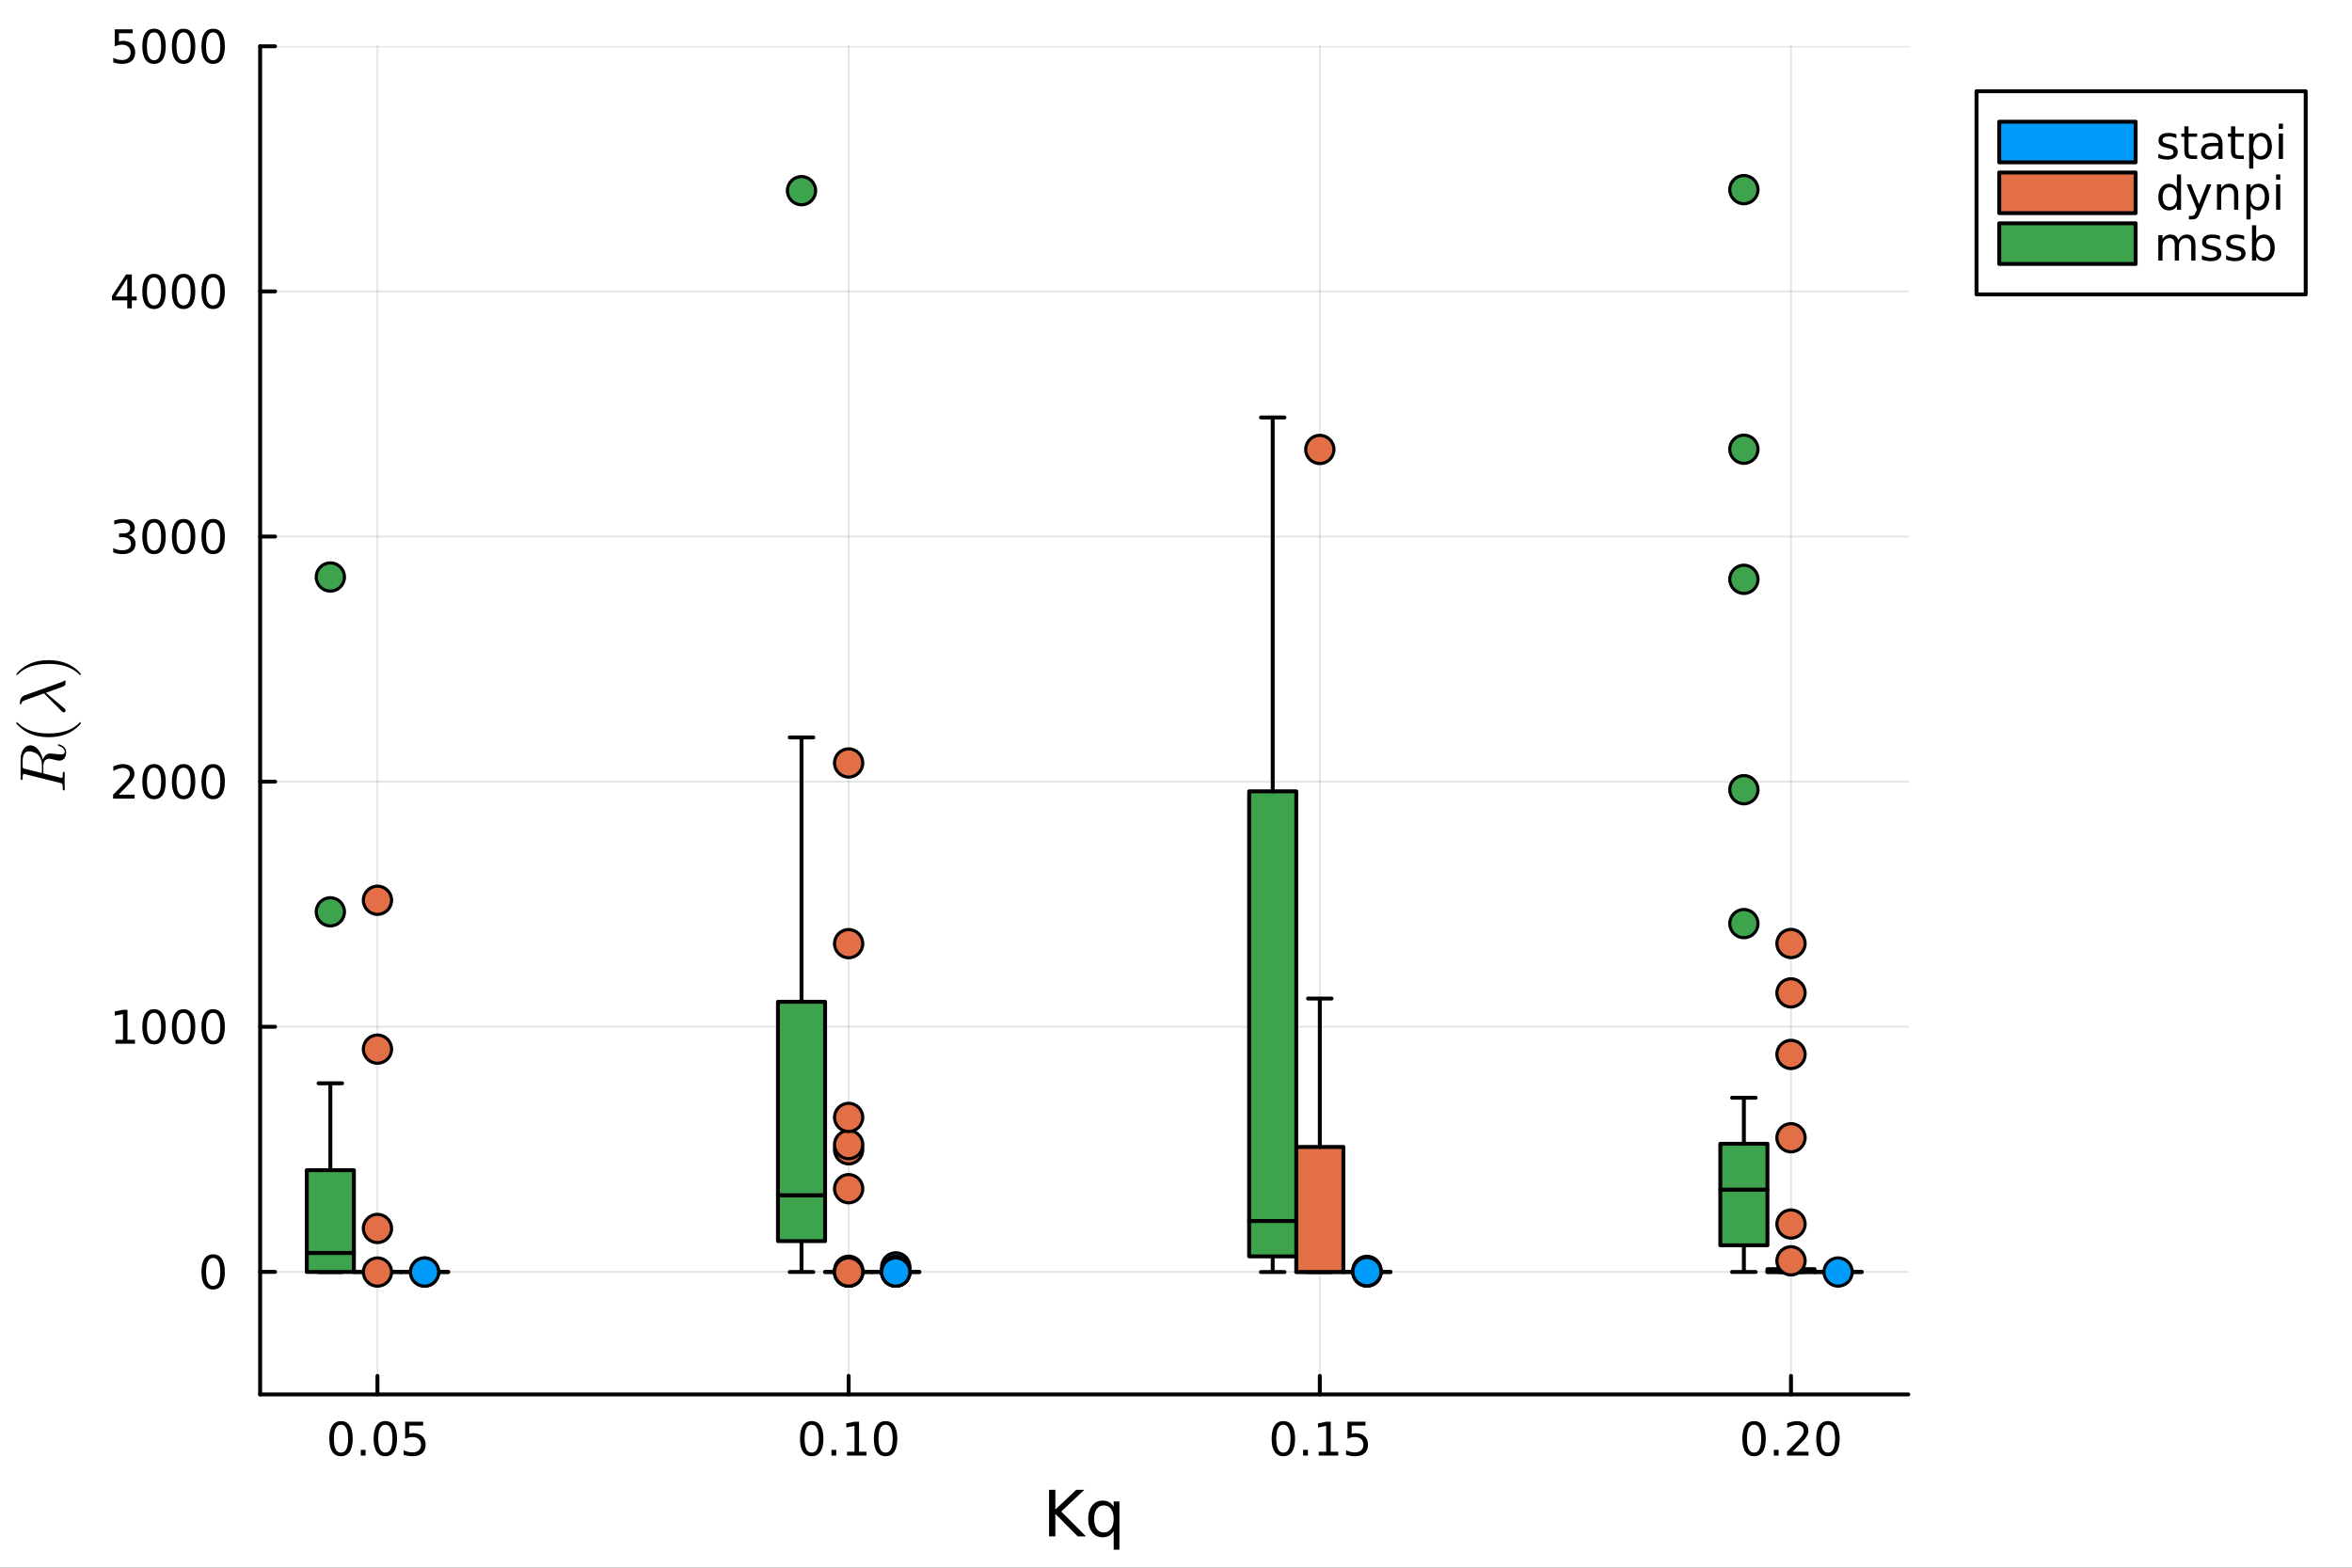 <?xml version="1.0" encoding="utf-8"?>
<svg xmlns="http://www.w3.org/2000/svg" xmlns:xlink="http://www.w3.org/1999/xlink" width="600" height="400" viewBox="0 0 2400 1600">
<rect x="0" y="0" width="2400" height="1600" fill="#333333" stroke="none"/>
<defs>
  <clipPath id="clip050">
    <rect x="0" y="0" width="2400" height="1600"/>
  </clipPath>
</defs>
<path clip-path="url(#clip050)" d="M0 1600 L2400 1600 L2400 0 L0 0  Z" fill="#ffffff" fill-rule="evenodd" fill-opacity="1"/>
<defs>
  <clipPath id="clip051">
    <rect x="480" y="0" width="1681" height="1600"/>
  </clipPath>
</defs>
<path clip-path="url(#clip050)" d="M265.445 1423.18 L1947.27 1423.18 L1947.27 47.244 L265.445 47.244  Z" fill="#ffffff" fill-rule="evenodd" fill-opacity="1"/>
<defs>
  <clipPath id="clip052">
    <rect x="265" y="47" width="1683" height="1377"/>
  </clipPath>
</defs>
<polyline clip-path="url(#clip052)" style="stroke:#000000; stroke-linecap:round; stroke-linejoin:round; stroke-width:2; stroke-opacity:0.1; fill:none" points="385.163,1423.18 385.163,47.244 "/>
<polyline clip-path="url(#clip052)" style="stroke:#000000; stroke-linecap:round; stroke-linejoin:round; stroke-width:2; stroke-opacity:0.1; fill:none" points="865.96,1423.18 865.96,47.244 "/>
<polyline clip-path="url(#clip052)" style="stroke:#000000; stroke-linecap:round; stroke-linejoin:round; stroke-width:2; stroke-opacity:0.1; fill:none" points="1346.76,1423.18 1346.76,47.244 "/>
<polyline clip-path="url(#clip052)" style="stroke:#000000; stroke-linecap:round; stroke-linejoin:round; stroke-width:2; stroke-opacity:0.1; fill:none" points="1827.55,1423.18 1827.55,47.244 "/>
<polyline clip-path="url(#clip050)" style="stroke:#000000; stroke-linecap:round; stroke-linejoin:round; stroke-width:4; stroke-opacity:1; fill:none" points="265.445,1423.18 1947.27,1423.18 "/>
<polyline clip-path="url(#clip050)" style="stroke:#000000; stroke-linecap:round; stroke-linejoin:round; stroke-width:4; stroke-opacity:1; fill:none" points="385.163,1423.18 385.163,1404.28 "/>
<polyline clip-path="url(#clip050)" style="stroke:#000000; stroke-linecap:round; stroke-linejoin:round; stroke-width:4; stroke-opacity:1; fill:none" points="865.96,1423.18 865.96,1404.28 "/>
<polyline clip-path="url(#clip050)" style="stroke:#000000; stroke-linecap:round; stroke-linejoin:round; stroke-width:4; stroke-opacity:1; fill:none" points="1346.76,1423.18 1346.76,1404.28 "/>
<polyline clip-path="url(#clip050)" style="stroke:#000000; stroke-linecap:round; stroke-linejoin:round; stroke-width:4; stroke-opacity:1; fill:none" points="1827.55,1423.18 1827.55,1404.28 "/>
<path clip-path="url(#clip050)" d="M347.964 1454.1 Q344.353 1454.1 342.525 1457.66 Q340.719 1461.2 340.719 1468.33 Q340.719 1475.44 342.525 1479.01 Q344.353 1482.55 347.964 1482.55 Q351.599 1482.55 353.404 1479.01 Q355.233 1475.44 355.233 1468.33 Q355.233 1461.2 353.404 1457.66 Q351.599 1454.1 347.964 1454.1 M347.964 1450.39 Q353.774 1450.39 356.83 1455 Q359.909 1459.58 359.909 1468.33 Q359.909 1477.06 356.83 1481.67 Q353.774 1486.25 347.964 1486.25 Q342.154 1486.25 339.075 1481.67 Q336.02 1477.06 336.02 1468.33 Q336.02 1459.58 339.075 1455 Q342.154 1450.39 347.964 1450.39 Z" fill="#000000" fill-rule="nonzero" fill-opacity="1" /><path clip-path="url(#clip050)" d="M368.126 1479.7 L373.01 1479.7 L373.01 1485.58 L368.126 1485.58 L368.126 1479.7 Z" fill="#000000" fill-rule="nonzero" fill-opacity="1" /><path clip-path="url(#clip050)" d="M393.196 1454.1 Q389.584 1454.1 387.756 1457.66 Q385.95 1461.2 385.95 1468.33 Q385.95 1475.44 387.756 1479.01 Q389.584 1482.55 393.196 1482.55 Q396.83 1482.55 398.635 1479.01 Q400.464 1475.44 400.464 1468.33 Q400.464 1461.2 398.635 1457.66 Q396.83 1454.1 393.196 1454.1 M393.196 1450.39 Q399.006 1450.39 402.061 1455 Q405.14 1459.58 405.14 1468.33 Q405.14 1477.06 402.061 1481.67 Q399.006 1486.25 393.196 1486.25 Q387.385 1486.25 384.307 1481.67 Q381.251 1477.06 381.251 1468.33 Q381.251 1459.58 384.307 1455 Q387.385 1450.39 393.196 1450.39 Z" fill="#000000" fill-rule="nonzero" fill-opacity="1" /><path clip-path="url(#clip050)" d="M413.404 1451.02 L431.76 1451.02 L431.76 1454.96 L417.686 1454.96 L417.686 1463.43 Q418.705 1463.08 419.723 1462.92 Q420.742 1462.73 421.76 1462.73 Q427.547 1462.73 430.927 1465.9 Q434.306 1469.08 434.306 1474.49 Q434.306 1480.07 430.834 1483.17 Q427.362 1486.25 421.043 1486.25 Q418.867 1486.25 416.598 1485.88 Q414.353 1485.51 411.945 1484.77 L411.945 1480.07 Q414.029 1481.2 416.251 1481.76 Q418.473 1482.32 420.95 1482.32 Q424.955 1482.32 427.293 1480.21 Q429.631 1478.1 429.631 1474.49 Q429.631 1470.88 427.293 1468.77 Q424.955 1466.67 420.95 1466.67 Q419.075 1466.67 417.2 1467.08 Q415.348 1467.5 413.404 1468.38 L413.404 1451.02 Z" fill="#000000" fill-rule="nonzero" fill-opacity="1" /><path clip-path="url(#clip050)" d="M828.264 1454.1 Q824.652 1454.1 822.824 1457.66 Q821.018 1461.2 821.018 1468.33 Q821.018 1475.44 822.824 1479.01 Q824.652 1482.55 828.264 1482.55 Q831.898 1482.55 833.703 1479.01 Q835.532 1475.44 835.532 1468.33 Q835.532 1461.2 833.703 1457.66 Q831.898 1454.1 828.264 1454.1 M828.264 1450.39 Q834.074 1450.39 837.129 1455 Q840.208 1459.58 840.208 1468.33 Q840.208 1477.06 837.129 1481.67 Q834.074 1486.25 828.264 1486.25 Q822.453 1486.25 819.375 1481.67 Q816.319 1477.06 816.319 1468.33 Q816.319 1459.58 819.375 1455 Q822.453 1450.39 828.264 1450.39 Z" fill="#000000" fill-rule="nonzero" fill-opacity="1" /><path clip-path="url(#clip050)" d="M848.426 1479.7 L853.31 1479.7 L853.31 1485.58 L848.426 1485.58 L848.426 1479.7 Z" fill="#000000" fill-rule="nonzero" fill-opacity="1" /><path clip-path="url(#clip050)" d="M864.305 1481.64 L871.944 1481.64 L871.944 1455.28 L863.634 1456.95 L863.634 1452.69 L871.898 1451.02 L876.574 1451.02 L876.574 1481.64 L884.212 1481.64 L884.212 1485.58 L864.305 1485.58 L864.305 1481.64 Z" fill="#000000" fill-rule="nonzero" fill-opacity="1" /><path clip-path="url(#clip050)" d="M903.657 1454.1 Q900.046 1454.1 898.217 1457.66 Q896.411 1461.2 896.411 1468.33 Q896.411 1475.44 898.217 1479.01 Q900.046 1482.55 903.657 1482.55 Q907.291 1482.55 909.096 1479.01 Q910.925 1475.44 910.925 1468.33 Q910.925 1461.2 909.096 1457.66 Q907.291 1454.1 903.657 1454.1 M903.657 1450.39 Q909.467 1450.39 912.522 1455 Q915.601 1459.58 915.601 1468.33 Q915.601 1477.06 912.522 1481.67 Q909.467 1486.25 903.657 1486.25 Q897.847 1486.25 894.768 1481.67 Q891.712 1477.06 891.712 1468.33 Q891.712 1459.58 894.768 1455 Q897.847 1450.39 903.657 1450.39 Z" fill="#000000" fill-rule="nonzero" fill-opacity="1" /><path clip-path="url(#clip050)" d="M1309.56 1454.1 Q1305.95 1454.1 1304.12 1457.66 Q1302.31 1461.2 1302.31 1468.33 Q1302.31 1475.44 1304.12 1479.01 Q1305.95 1482.55 1309.56 1482.55 Q1313.19 1482.55 1315 1479.01 Q1316.83 1475.44 1316.83 1468.33 Q1316.83 1461.2 1315 1457.66 Q1313.19 1454.1 1309.56 1454.1 M1309.56 1450.39 Q1315.37 1450.39 1318.42 1455 Q1321.5 1459.58 1321.5 1468.33 Q1321.5 1477.06 1318.42 1481.67 Q1315.37 1486.25 1309.56 1486.25 Q1303.75 1486.25 1300.67 1481.67 Q1297.61 1477.06 1297.61 1468.33 Q1297.61 1459.58 1300.67 1455 Q1303.75 1450.39 1309.56 1450.39 Z" fill="#000000" fill-rule="nonzero" fill-opacity="1" /><path clip-path="url(#clip050)" d="M1329.72 1479.7 L1334.6 1479.7 L1334.6 1485.58 L1329.72 1485.58 L1329.72 1479.7 Z" fill="#000000" fill-rule="nonzero" fill-opacity="1" /><path clip-path="url(#clip050)" d="M1345.6 1481.64 L1353.24 1481.64 L1353.24 1455.28 L1344.93 1456.95 L1344.93 1452.69 L1353.19 1451.02 L1357.87 1451.02 L1357.87 1481.64 L1365.51 1481.64 L1365.51 1485.58 L1345.6 1485.58 L1345.6 1481.64 Z" fill="#000000" fill-rule="nonzero" fill-opacity="1" /><path clip-path="url(#clip050)" d="M1375 1451.02 L1393.35 1451.02 L1393.35 1454.96 L1379.28 1454.96 L1379.28 1463.43 Q1380.3 1463.08 1381.32 1462.92 Q1382.34 1462.73 1383.35 1462.73 Q1389.14 1462.73 1392.52 1465.9 Q1395.9 1469.08 1395.9 1474.49 Q1395.9 1480.07 1392.43 1483.17 Q1388.96 1486.25 1382.64 1486.25 Q1380.46 1486.25 1378.19 1485.88 Q1375.95 1485.51 1373.54 1484.77 L1373.54 1480.07 Q1375.62 1481.2 1377.84 1481.76 Q1380.07 1482.32 1382.54 1482.32 Q1386.55 1482.32 1388.89 1480.21 Q1391.22 1478.1 1391.22 1474.49 Q1391.22 1470.88 1388.89 1468.77 Q1386.55 1466.67 1382.54 1466.67 Q1380.67 1466.67 1378.79 1467.08 Q1376.94 1467.5 1375 1468.38 L1375 1451.02 Z" fill="#000000" fill-rule="nonzero" fill-opacity="1" /><path clip-path="url(#clip050)" d="M1789.86 1454.1 Q1786.25 1454.1 1784.42 1457.66 Q1782.61 1461.2 1782.61 1468.33 Q1782.61 1475.44 1784.42 1479.01 Q1786.25 1482.55 1789.86 1482.55 Q1793.49 1482.55 1795.3 1479.01 Q1797.13 1475.44 1797.13 1468.33 Q1797.13 1461.2 1795.3 1457.66 Q1793.49 1454.1 1789.86 1454.1 M1789.86 1450.39 Q1795.67 1450.39 1798.72 1455 Q1801.8 1459.58 1801.8 1468.33 Q1801.8 1477.06 1798.72 1481.67 Q1795.67 1486.25 1789.86 1486.25 Q1784.05 1486.25 1780.97 1481.67 Q1777.91 1477.06 1777.91 1468.33 Q1777.91 1459.58 1780.97 1455 Q1784.05 1450.39 1789.86 1450.39 Z" fill="#000000" fill-rule="nonzero" fill-opacity="1" /><path clip-path="url(#clip050)" d="M1810.02 1479.7 L1814.9 1479.7 L1814.9 1485.58 L1810.02 1485.58 L1810.02 1479.7 Z" fill="#000000" fill-rule="nonzero" fill-opacity="1" /><path clip-path="url(#clip050)" d="M1829.12 1481.64 L1845.44 1481.64 L1845.44 1485.58 L1823.49 1485.58 L1823.49 1481.64 Q1826.15 1478.89 1830.74 1474.26 Q1835.34 1469.61 1836.52 1468.27 Q1838.77 1465.74 1839.65 1464.01 Q1840.55 1462.25 1840.55 1460.56 Q1840.55 1457.8 1838.61 1456.07 Q1836.69 1454.33 1833.58 1454.33 Q1831.39 1454.33 1828.93 1455.09 Q1826.5 1455.86 1823.72 1457.41 L1823.72 1452.69 Q1826.55 1451.55 1829 1450.97 Q1831.45 1450.39 1833.49 1450.39 Q1838.86 1450.39 1842.06 1453.08 Q1845.25 1455.77 1845.25 1460.26 Q1845.25 1462.39 1844.44 1464.31 Q1843.65 1466.2 1841.55 1468.8 Q1840.97 1469.47 1837.87 1472.69 Q1834.76 1475.88 1829.12 1481.64 Z" fill="#000000" fill-rule="nonzero" fill-opacity="1" /><path clip-path="url(#clip050)" d="M1865.25 1454.1 Q1861.64 1454.1 1859.81 1457.66 Q1858.01 1461.2 1858.01 1468.33 Q1858.01 1475.44 1859.81 1479.01 Q1861.64 1482.55 1865.25 1482.55 Q1868.88 1482.55 1870.69 1479.01 Q1872.52 1475.44 1872.52 1468.33 Q1872.52 1461.2 1870.69 1457.66 Q1868.88 1454.1 1865.25 1454.1 M1865.25 1450.39 Q1871.06 1450.39 1874.12 1455 Q1877.19 1459.58 1877.19 1468.33 Q1877.19 1477.06 1874.12 1481.67 Q1871.06 1486.25 1865.25 1486.25 Q1859.44 1486.25 1856.36 1481.67 Q1853.31 1477.06 1853.31 1468.33 Q1853.31 1459.58 1856.36 1455 Q1859.44 1450.39 1865.25 1450.39 Z" fill="#000000" fill-rule="nonzero" fill-opacity="1" /><path clip-path="url(#clip050)" d="M1070.46 1520.52 L1076.89 1520.52 L1076.89 1540.61 L1098.21 1520.52 L1106.49 1520.52 L1082.9 1542.68 L1108.17 1568.04 L1099.71 1568.04 L1076.89 1545.16 L1076.89 1568.04 L1070.46 1568.04 L1070.46 1520.52 Z" fill="#000000" fill-rule="nonzero" fill-opacity="1" /><path clip-path="url(#clip050)" d="M1116.45 1550.25 Q1116.45 1556.71 1119.09 1560.4 Q1121.76 1564.07 1126.41 1564.07 Q1131.06 1564.07 1133.73 1560.4 Q1136.4 1556.71 1136.4 1550.25 Q1136.4 1543.79 1133.73 1540.13 Q1131.06 1536.44 1126.41 1536.44 Q1121.76 1536.44 1119.09 1540.13 Q1116.45 1543.79 1116.45 1550.25 M1136.4 1562.7 Q1134.56 1565.88 1131.73 1567.44 Q1128.93 1568.97 1124.98 1568.97 Q1118.52 1568.97 1114.44 1563.81 Q1110.4 1558.65 1110.4 1550.25 Q1110.4 1541.85 1114.44 1536.69 Q1118.52 1531.54 1124.98 1531.54 Q1128.93 1531.54 1131.73 1533.1 Q1134.56 1534.62 1136.4 1537.81 L1136.4 1532.4 L1142.26 1532.4 L1142.26 1581.6 L1136.4 1581.6 L1136.4 1562.7 Z" fill="#000000" fill-rule="nonzero" fill-opacity="1" /><polyline clip-path="url(#clip052)" style="stroke:#000000; stroke-linecap:round; stroke-linejoin:round; stroke-width:2; stroke-opacity:0.1; fill:none" points="265.445,1298.09 1947.27,1298.09 "/>
<polyline clip-path="url(#clip052)" style="stroke:#000000; stroke-linecap:round; stroke-linejoin:round; stroke-width:2; stroke-opacity:0.1; fill:none" points="265.445,1047.92 1947.27,1047.92 "/>
<polyline clip-path="url(#clip052)" style="stroke:#000000; stroke-linecap:round; stroke-linejoin:round; stroke-width:2; stroke-opacity:0.1; fill:none" points="265.445,797.755 1947.27,797.755 "/>
<polyline clip-path="url(#clip052)" style="stroke:#000000; stroke-linecap:round; stroke-linejoin:round; stroke-width:2; stroke-opacity:0.1; fill:none" points="265.445,547.584 1947.27,547.584 "/>
<polyline clip-path="url(#clip052)" style="stroke:#000000; stroke-linecap:round; stroke-linejoin:round; stroke-width:2; stroke-opacity:0.1; fill:none" points="265.445,297.414 1947.27,297.414 "/>
<polyline clip-path="url(#clip052)" style="stroke:#000000; stroke-linecap:round; stroke-linejoin:round; stroke-width:2; stroke-opacity:0.1; fill:none" points="265.445,47.244 1947.27,47.244 "/>
<polyline clip-path="url(#clip050)" style="stroke:#000000; stroke-linecap:round; stroke-linejoin:round; stroke-width:4; stroke-opacity:1; fill:none" points="265.445,1423.18 265.445,47.244 "/>
<polyline clip-path="url(#clip050)" style="stroke:#000000; stroke-linecap:round; stroke-linejoin:round; stroke-width:4; stroke-opacity:1; fill:none" points="265.445,1298.09 280.671,1298.09 "/>
<polyline clip-path="url(#clip050)" style="stroke:#000000; stroke-linecap:round; stroke-linejoin:round; stroke-width:4; stroke-opacity:1; fill:none" points="265.445,1047.92 280.671,1047.92 "/>
<polyline clip-path="url(#clip050)" style="stroke:#000000; stroke-linecap:round; stroke-linejoin:round; stroke-width:4; stroke-opacity:1; fill:none" points="265.445,797.755 280.671,797.755 "/>
<polyline clip-path="url(#clip050)" style="stroke:#000000; stroke-linecap:round; stroke-linejoin:round; stroke-width:4; stroke-opacity:1; fill:none" points="265.445,547.584 280.671,547.584 "/>
<polyline clip-path="url(#clip050)" style="stroke:#000000; stroke-linecap:round; stroke-linejoin:round; stroke-width:4; stroke-opacity:1; fill:none" points="265.445,297.414 280.671,297.414 "/>
<polyline clip-path="url(#clip050)" style="stroke:#000000; stroke-linecap:round; stroke-linejoin:round; stroke-width:4; stroke-opacity:1; fill:none" points="265.445,47.244 280.671,47.244 "/>
<path clip-path="url(#clip050)" d="M217.5 1283.89 Q213.889 1283.89 212.061 1287.46 Q210.255 1291 210.255 1298.13 Q210.255 1305.24 212.061 1308.8 Q213.889 1312.34 217.5 1312.34 Q221.135 1312.34 222.94 1308.8 Q224.769 1305.24 224.769 1298.13 Q224.769 1291 222.94 1287.46 Q221.135 1283.89 217.5 1283.89 M217.5 1280.19 Q223.31 1280.19 226.366 1284.8 Q229.445 1289.38 229.445 1298.13 Q229.445 1306.86 226.366 1311.46 Q223.31 1316.05 217.5 1316.05 Q211.69 1316.05 208.612 1311.46 Q205.556 1306.86 205.556 1298.13 Q205.556 1289.38 208.612 1284.8 Q211.69 1280.19 217.5 1280.19 Z" fill="#000000" fill-rule="nonzero" fill-opacity="1" /><path clip-path="url(#clip050)" d="M117.825 1061.27 L125.464 1061.27 L125.464 1034.9 L117.154 1036.57 L117.154 1032.31 L125.418 1030.64 L130.093 1030.64 L130.093 1061.27 L137.732 1061.27 L137.732 1065.2 L117.825 1065.2 L117.825 1061.27 Z" fill="#000000" fill-rule="nonzero" fill-opacity="1" /><path clip-path="url(#clip050)" d="M157.177 1033.72 Q153.566 1033.72 151.737 1037.29 Q149.931 1040.83 149.931 1047.96 Q149.931 1055.07 151.737 1058.63 Q153.566 1062.17 157.177 1062.17 Q160.811 1062.17 162.616 1058.63 Q164.445 1055.07 164.445 1047.96 Q164.445 1040.83 162.616 1037.29 Q160.811 1033.72 157.177 1033.72 M157.177 1030.02 Q162.987 1030.02 166.042 1034.63 Q169.121 1039.21 169.121 1047.96 Q169.121 1056.69 166.042 1061.29 Q162.987 1065.88 157.177 1065.88 Q151.366 1065.88 148.288 1061.29 Q145.232 1056.69 145.232 1047.96 Q145.232 1039.21 148.288 1034.63 Q151.366 1030.02 157.177 1030.02 Z" fill="#000000" fill-rule="nonzero" fill-opacity="1" /><path clip-path="url(#clip050)" d="M187.338 1033.72 Q183.727 1033.72 181.899 1037.29 Q180.093 1040.83 180.093 1047.96 Q180.093 1055.07 181.899 1058.63 Q183.727 1062.17 187.338 1062.17 Q190.973 1062.17 192.778 1058.63 Q194.607 1055.07 194.607 1047.96 Q194.607 1040.83 192.778 1037.29 Q190.973 1033.72 187.338 1033.72 M187.338 1030.02 Q193.149 1030.02 196.204 1034.63 Q199.283 1039.21 199.283 1047.96 Q199.283 1056.69 196.204 1061.29 Q193.149 1065.88 187.338 1065.88 Q181.528 1065.88 178.45 1061.29 Q175.394 1056.69 175.394 1047.96 Q175.394 1039.21 178.45 1034.63 Q181.528 1030.02 187.338 1030.02 Z" fill="#000000" fill-rule="nonzero" fill-opacity="1" /><path clip-path="url(#clip050)" d="M217.5 1033.72 Q213.889 1033.72 212.061 1037.29 Q210.255 1040.83 210.255 1047.96 Q210.255 1055.07 212.061 1058.63 Q213.889 1062.17 217.5 1062.17 Q221.135 1062.17 222.94 1058.63 Q224.769 1055.07 224.769 1047.96 Q224.769 1040.83 222.94 1037.29 Q221.135 1033.72 217.5 1033.72 M217.5 1030.02 Q223.31 1030.02 226.366 1034.63 Q229.445 1039.21 229.445 1047.96 Q229.445 1056.69 226.366 1061.29 Q223.31 1065.88 217.5 1065.88 Q211.69 1065.88 208.612 1061.29 Q205.556 1056.69 205.556 1047.96 Q205.556 1039.21 208.612 1034.63 Q211.69 1030.02 217.5 1030.02 Z" fill="#000000" fill-rule="nonzero" fill-opacity="1" /><path clip-path="url(#clip050)" d="M121.043 811.099 L137.362 811.099 L137.362 815.035 L115.418 815.035 L115.418 811.099 Q118.08 808.345 122.663 803.715 Q127.269 799.062 128.45 797.72 Q130.695 795.197 131.575 793.461 Q132.478 791.701 132.478 790.011 Q132.478 787.257 130.533 785.521 Q128.612 783.785 125.51 783.785 Q123.311 783.785 120.857 784.549 Q118.427 785.312 115.649 786.863 L115.649 782.141 Q118.473 781.007 120.927 780.428 Q123.38 779.85 125.418 779.85 Q130.788 779.85 133.982 782.535 Q137.177 785.22 137.177 789.711 Q137.177 791.84 136.367 793.761 Q135.579 795.66 133.473 798.252 Q132.894 798.923 129.792 802.141 Q126.691 805.335 121.043 811.099 Z" fill="#000000" fill-rule="nonzero" fill-opacity="1" /><path clip-path="url(#clip050)" d="M157.177 783.553 Q153.566 783.553 151.737 787.118 Q149.931 790.66 149.931 797.789 Q149.931 804.896 151.737 808.46 Q153.566 812.002 157.177 812.002 Q160.811 812.002 162.616 808.46 Q164.445 804.896 164.445 797.789 Q164.445 790.66 162.616 787.118 Q160.811 783.553 157.177 783.553 M157.177 779.85 Q162.987 779.85 166.042 784.456 Q169.121 789.039 169.121 797.789 Q169.121 806.516 166.042 811.122 Q162.987 815.706 157.177 815.706 Q151.366 815.706 148.288 811.122 Q145.232 806.516 145.232 797.789 Q145.232 789.039 148.288 784.456 Q151.366 779.85 157.177 779.85 Z" fill="#000000" fill-rule="nonzero" fill-opacity="1" /><path clip-path="url(#clip050)" d="M187.338 783.553 Q183.727 783.553 181.899 787.118 Q180.093 790.66 180.093 797.789 Q180.093 804.896 181.899 808.46 Q183.727 812.002 187.338 812.002 Q190.973 812.002 192.778 808.46 Q194.607 804.896 194.607 797.789 Q194.607 790.66 192.778 787.118 Q190.973 783.553 187.338 783.553 M187.338 779.85 Q193.149 779.85 196.204 784.456 Q199.283 789.039 199.283 797.789 Q199.283 806.516 196.204 811.122 Q193.149 815.706 187.338 815.706 Q181.528 815.706 178.45 811.122 Q175.394 806.516 175.394 797.789 Q175.394 789.039 178.45 784.456 Q181.528 779.85 187.338 779.85 Z" fill="#000000" fill-rule="nonzero" fill-opacity="1" /><path clip-path="url(#clip050)" d="M217.5 783.553 Q213.889 783.553 212.061 787.118 Q210.255 790.66 210.255 797.789 Q210.255 804.896 212.061 808.46 Q213.889 812.002 217.5 812.002 Q221.135 812.002 222.94 808.46 Q224.769 804.896 224.769 797.789 Q224.769 790.66 222.94 787.118 Q221.135 783.553 217.5 783.553 M217.5 779.85 Q223.31 779.85 226.366 784.456 Q229.445 789.039 229.445 797.789 Q229.445 806.516 226.366 811.122 Q223.31 815.706 217.5 815.706 Q211.69 815.706 208.612 811.122 Q205.556 806.516 205.556 797.789 Q205.556 789.039 208.612 784.456 Q211.69 779.85 217.5 779.85 Z" fill="#000000" fill-rule="nonzero" fill-opacity="1" /><path clip-path="url(#clip050)" d="M131.181 546.23 Q134.538 546.948 136.413 549.216 Q138.311 551.485 138.311 554.818 Q138.311 559.934 134.792 562.735 Q131.274 565.536 124.793 565.536 Q122.617 565.536 120.302 565.096 Q118.01 564.679 115.556 563.823 L115.556 559.309 Q117.501 560.443 119.816 561.022 Q122.13 561.6 124.654 561.6 Q129.052 561.6 131.343 559.864 Q133.658 558.128 133.658 554.818 Q133.658 551.763 131.505 550.05 Q129.376 548.314 125.556 548.314 L121.529 548.314 L121.529 544.471 L125.742 544.471 Q129.191 544.471 131.019 543.105 Q132.848 541.716 132.848 539.124 Q132.848 536.462 130.95 535.05 Q129.075 533.615 125.556 533.615 Q123.635 533.615 121.436 534.031 Q119.237 534.448 116.598 535.327 L116.598 531.161 Q119.26 530.42 121.575 530.05 Q123.913 529.679 125.973 529.679 Q131.297 529.679 134.399 532.11 Q137.501 534.517 137.501 538.638 Q137.501 541.508 135.857 543.499 Q134.214 545.466 131.181 546.23 Z" fill="#000000" fill-rule="nonzero" fill-opacity="1" /><path clip-path="url(#clip050)" d="M157.177 533.383 Q153.566 533.383 151.737 536.948 Q149.931 540.489 149.931 547.619 Q149.931 554.726 151.737 558.29 Q153.566 561.832 157.177 561.832 Q160.811 561.832 162.616 558.29 Q164.445 554.726 164.445 547.619 Q164.445 540.489 162.616 536.948 Q160.811 533.383 157.177 533.383 M157.177 529.679 Q162.987 529.679 166.042 534.286 Q169.121 538.869 169.121 547.619 Q169.121 556.346 166.042 560.952 Q162.987 565.536 157.177 565.536 Q151.366 565.536 148.288 560.952 Q145.232 556.346 145.232 547.619 Q145.232 538.869 148.288 534.286 Q151.366 529.679 157.177 529.679 Z" fill="#000000" fill-rule="nonzero" fill-opacity="1" /><path clip-path="url(#clip050)" d="M187.338 533.383 Q183.727 533.383 181.899 536.948 Q180.093 540.489 180.093 547.619 Q180.093 554.726 181.899 558.29 Q183.727 561.832 187.338 561.832 Q190.973 561.832 192.778 558.29 Q194.607 554.726 194.607 547.619 Q194.607 540.489 192.778 536.948 Q190.973 533.383 187.338 533.383 M187.338 529.679 Q193.149 529.679 196.204 534.286 Q199.283 538.869 199.283 547.619 Q199.283 556.346 196.204 560.952 Q193.149 565.536 187.338 565.536 Q181.528 565.536 178.45 560.952 Q175.394 556.346 175.394 547.619 Q175.394 538.869 178.45 534.286 Q181.528 529.679 187.338 529.679 Z" fill="#000000" fill-rule="nonzero" fill-opacity="1" /><path clip-path="url(#clip050)" d="M217.5 533.383 Q213.889 533.383 212.061 536.948 Q210.255 540.489 210.255 547.619 Q210.255 554.726 212.061 558.29 Q213.889 561.832 217.5 561.832 Q221.135 561.832 222.94 558.29 Q224.769 554.726 224.769 547.619 Q224.769 540.489 222.94 536.948 Q221.135 533.383 217.5 533.383 M217.5 529.679 Q223.31 529.679 226.366 534.286 Q229.445 538.869 229.445 547.619 Q229.445 556.346 226.366 560.952 Q223.31 565.536 217.5 565.536 Q211.69 565.536 208.612 560.952 Q205.556 556.346 205.556 547.619 Q205.556 538.869 208.612 534.286 Q211.69 529.679 217.5 529.679 Z" fill="#000000" fill-rule="nonzero" fill-opacity="1" /><path clip-path="url(#clip050)" d="M129.862 284.208 L118.056 302.657 L129.862 302.657 L129.862 284.208 M128.635 280.134 L134.515 280.134 L134.515 302.657 L139.445 302.657 L139.445 306.546 L134.515 306.546 L134.515 314.694 L129.862 314.694 L129.862 306.546 L114.26 306.546 L114.26 302.032 L128.635 280.134 Z" fill="#000000" fill-rule="nonzero" fill-opacity="1" /><path clip-path="url(#clip050)" d="M157.177 283.213 Q153.566 283.213 151.737 286.778 Q149.931 290.319 149.931 297.449 Q149.931 304.555 151.737 308.12 Q153.566 311.662 157.177 311.662 Q160.811 311.662 162.616 308.12 Q164.445 304.555 164.445 297.449 Q164.445 290.319 162.616 286.778 Q160.811 283.213 157.177 283.213 M157.177 279.509 Q162.987 279.509 166.042 284.116 Q169.121 288.699 169.121 297.449 Q169.121 306.176 166.042 310.782 Q162.987 315.366 157.177 315.366 Q151.366 315.366 148.288 310.782 Q145.232 306.176 145.232 297.449 Q145.232 288.699 148.288 284.116 Q151.366 279.509 157.177 279.509 Z" fill="#000000" fill-rule="nonzero" fill-opacity="1" /><path clip-path="url(#clip050)" d="M187.338 283.213 Q183.727 283.213 181.899 286.778 Q180.093 290.319 180.093 297.449 Q180.093 304.555 181.899 308.12 Q183.727 311.662 187.338 311.662 Q190.973 311.662 192.778 308.12 Q194.607 304.555 194.607 297.449 Q194.607 290.319 192.778 286.778 Q190.973 283.213 187.338 283.213 M187.338 279.509 Q193.149 279.509 196.204 284.116 Q199.283 288.699 199.283 297.449 Q199.283 306.176 196.204 310.782 Q193.149 315.366 187.338 315.366 Q181.528 315.366 178.45 310.782 Q175.394 306.176 175.394 297.449 Q175.394 288.699 178.45 284.116 Q181.528 279.509 187.338 279.509 Z" fill="#000000" fill-rule="nonzero" fill-opacity="1" /><path clip-path="url(#clip050)" d="M217.5 283.213 Q213.889 283.213 212.061 286.778 Q210.255 290.319 210.255 297.449 Q210.255 304.555 212.061 308.12 Q213.889 311.662 217.5 311.662 Q221.135 311.662 222.94 308.12 Q224.769 304.555 224.769 297.449 Q224.769 290.319 222.94 286.778 Q221.135 283.213 217.5 283.213 M217.5 279.509 Q223.31 279.509 226.366 284.116 Q229.445 288.699 229.445 297.449 Q229.445 306.176 226.366 310.782 Q223.31 315.366 217.5 315.366 Q211.69 315.366 208.612 310.782 Q205.556 306.176 205.556 297.449 Q205.556 288.699 208.612 284.116 Q211.69 279.509 217.5 279.509 Z" fill="#000000" fill-rule="nonzero" fill-opacity="1" /><path clip-path="url(#clip050)" d="M117.061 29.964 L135.417 29.964 L135.417 33.899 L121.343 33.899 L121.343 42.371 Q122.362 42.024 123.38 41.862 Q124.399 41.677 125.418 41.677 Q131.205 41.677 134.584 44.848 Q137.964 48.02 137.964 53.436 Q137.964 59.015 134.492 62.117 Q131.019 65.195 124.7 65.195 Q122.524 65.195 120.255 64.825 Q118.01 64.455 115.603 63.714 L115.603 59.015 Q117.686 60.149 119.908 60.705 Q122.13 61.26 124.607 61.26 Q128.612 61.26 130.95 59.154 Q133.288 57.047 133.288 53.436 Q133.288 49.825 130.95 47.719 Q128.612 45.612 124.607 45.612 Q122.732 45.612 120.857 46.029 Q119.006 46.446 117.061 47.325 L117.061 29.964 Z" fill="#000000" fill-rule="nonzero" fill-opacity="1" /><path clip-path="url(#clip050)" d="M157.177 33.043 Q153.566 33.043 151.737 36.608 Q149.931 40.149 149.931 47.279 Q149.931 54.385 151.737 57.95 Q153.566 61.492 157.177 61.492 Q160.811 61.492 162.616 57.95 Q164.445 54.385 164.445 47.279 Q164.445 40.149 162.616 36.608 Q160.811 33.043 157.177 33.043 M157.177 29.339 Q162.987 29.339 166.042 33.946 Q169.121 38.529 169.121 47.279 Q169.121 56.006 166.042 60.612 Q162.987 65.195 157.177 65.195 Q151.366 65.195 148.288 60.612 Q145.232 56.006 145.232 47.279 Q145.232 38.529 148.288 33.946 Q151.366 29.339 157.177 29.339 Z" fill="#000000" fill-rule="nonzero" fill-opacity="1" /><path clip-path="url(#clip050)" d="M187.338 33.043 Q183.727 33.043 181.899 36.608 Q180.093 40.149 180.093 47.279 Q180.093 54.385 181.899 57.95 Q183.727 61.492 187.338 61.492 Q190.973 61.492 192.778 57.95 Q194.607 54.385 194.607 47.279 Q194.607 40.149 192.778 36.608 Q190.973 33.043 187.338 33.043 M187.338 29.339 Q193.149 29.339 196.204 33.946 Q199.283 38.529 199.283 47.279 Q199.283 56.006 196.204 60.612 Q193.149 65.195 187.338 65.195 Q181.528 65.195 178.45 60.612 Q175.394 56.006 175.394 47.279 Q175.394 38.529 178.45 33.946 Q181.528 29.339 187.338 29.339 Z" fill="#000000" fill-rule="nonzero" fill-opacity="1" /><path clip-path="url(#clip050)" d="M217.5 33.043 Q213.889 33.043 212.061 36.608 Q210.255 40.149 210.255 47.279 Q210.255 54.385 212.061 57.95 Q213.889 61.492 217.5 61.492 Q221.135 61.492 222.94 57.95 Q224.769 54.385 224.769 47.279 Q224.769 40.149 222.94 36.608 Q221.135 33.043 217.5 33.043 M217.5 29.339 Q223.31 29.339 226.366 33.946 Q229.445 38.529 229.445 47.279 Q229.445 56.006 226.366 60.612 Q223.31 65.195 217.5 65.195 Q211.69 65.195 208.612 60.612 Q205.556 56.006 205.556 47.279 Q205.556 38.529 208.612 33.946 Q211.69 29.339 217.5 29.339 Z" fill="#000000" fill-rule="nonzero" fill-opacity="1" /><path clip-path="url(#clip050)" d="M29.595 766.825 Q28.532 766.825 27.663 767.115 Q26.761 767.372 26.149 767.791 Q25.505 768.178 25.022 768.918 Q24.506 769.659 24.184 770.271 Q23.862 770.883 23.669 771.913 Q23.444 772.944 23.347 773.62 Q23.218 774.297 23.154 775.456 Q23.089 776.615 23.089 777.195 Q23.089 777.743 23.089 778.838 Q23.089 782.284 23.154 782.863 Q23.282 783.733 23.798 784.055 Q24.281 784.377 25.601 784.699 L42.799 788.983 L42.799 781.607 Q42.799 777.582 41.672 774.812 Q40.545 772.042 38.967 770.464 Q37.228 768.725 34.426 767.791 Q31.624 766.825 29.595 766.825 M59.965 759.643 Q60.319 759.643 61.124 759.933 Q61.929 760.19 63.057 760.835 Q64.152 761.479 65.15 762.348 Q66.148 763.218 66.825 764.603 Q67.533 765.988 67.533 767.566 Q67.533 767.952 67.501 768.339 Q67.501 768.725 67.34 769.691 Q67.211 770.625 66.954 771.398 Q66.728 772.171 66.181 773.137 Q65.665 774.103 64.957 774.78 Q64.216 775.424 63.057 775.875 Q61.865 776.326 60.416 776.326 Q59.128 776.326 54.812 775.263 Q51.141 774.329 50.239 774.329 Q49.24 774.329 48.306 774.651 Q47.373 774.941 46.406 775.682 Q45.44 776.39 44.86 777.904 Q44.248 779.417 44.248 781.543 L44.248 789.369 L61.736 793.749 Q61.769 793.749 62.219 793.846 Q62.638 793.942 62.864 793.942 Q63.282 793.942 63.54 793.685 Q63.797 793.395 63.926 792.686 Q64.023 791.978 64.055 791.43 Q64.055 790.85 64.055 789.659 Q64.055 788.177 64.313 787.92 Q64.474 787.791 64.764 787.791 Q65.215 787.791 65.537 787.92 Q65.826 788.016 65.923 788.274 Q66.02 788.499 66.052 788.66 Q66.084 788.822 66.084 789.111 L65.891 797.485 L66.084 805.794 Q66.084 806.728 65.343 806.728 Q64.699 806.728 64.442 806.503 Q64.152 806.277 64.12 805.987 Q64.055 805.697 64.055 804.957 Q64.055 803.346 63.959 802.38 Q63.862 801.414 63.733 800.802 Q63.572 800.158 63.121 799.836 Q62.67 799.482 62.284 799.321 Q61.865 799.16 60.931 798.934 L25.505 790.11 Q24.442 789.852 24.281 789.852 Q23.669 789.852 23.508 790.239 Q23.315 790.593 23.218 791.623 L23.089 794.135 Q23.089 794.908 23.057 795.23 Q23.025 795.52 22.864 795.746 Q22.703 795.971 22.349 795.971 Q21.447 795.971 21.253 795.585 Q21.028 795.198 21.028 794.071 L21.028 775.263 Q21.028 768.854 23.83 764.796 Q26.632 760.706 30.915 760.706 Q32.848 760.706 34.651 761.575 Q36.455 762.445 37.872 763.894 Q39.289 765.311 40.48 767.211 Q41.64 769.112 42.445 771.14 Q43.218 773.137 43.669 775.198 Q43.991 774.297 44.474 773.459 Q44.957 772.59 45.859 771.495 Q46.761 770.368 48.21 769.691 Q49.659 769.015 51.43 769.015 Q52.687 769.015 54.554 769.273 Q59.868 769.917 62.058 769.917 Q64.152 769.917 65.118 769.369 Q66.084 768.822 66.084 767.276 Q66.084 765.762 64.731 764.087 Q63.347 762.38 60.094 761.285 Q59.16 761.028 59.16 760.416 Q59.16 760.384 59.16 760.352 Q59.16 760.287 59.224 760.158 Q59.257 760.029 59.353 759.933 Q59.417 759.804 59.578 759.74 Q59.739 759.643 59.965 759.643 Z" fill="#000000" fill-rule="nonzero" fill-opacity="1" /><path clip-path="url(#clip050)" d="M49.595 752.406 Q38.452 752.406 29.466 748.251 Q25.698 746.48 22.542 744 Q19.386 741.52 18.001 739.878 Q16.616 738.235 16.616 737.784 Q16.616 737.14 17.26 737.108 Q17.582 737.108 18.387 737.977 Q29.208 748.605 49.595 748.573 Q70.045 748.573 80.448 738.235 Q81.575 737.108 81.929 737.108 Q82.573 737.108 82.573 737.784 Q82.573 738.235 81.253 739.813 Q79.933 741.391 76.905 743.839 Q73.878 746.287 70.174 748.058 Q61.189 752.406 49.595 752.406 Z" fill="#000000" fill-rule="nonzero" fill-opacity="1" /><path clip-path="url(#clip050)" d="M66.148 694.454 Q66.76 694.454 66.825 695.162 L66.825 696.612 Q66.825 698.093 66.599 698.737 Q66.374 699.381 65.343 700.122 Q64.699 700.573 61.704 701.7 Q58.677 702.795 54.103 704.405 Q49.53 705.983 46.825 707.046 L65.569 722.924 Q66.954 724.019 66.954 725.114 Q66.954 725.919 66.406 726.499 Q65.859 727.078 65.021 727.078 Q64.409 727.078 64.055 726.853 Q63.701 726.595 62.992 725.919 L44.925 707.69 L26.986 714.099 Q23.669 715.323 22.832 716.032 Q21.994 716.708 21.704 718.383 Q21.543 718.995 21.028 718.995 Q20.32 718.995 20.32 717.803 Q20.32 711.426 24.989 709.752 L62.509 696.289 Q64.667 695.549 65.569 694.776 Q65.987 694.454 66.148 694.454 Z" fill="#000000" fill-rule="nonzero" fill-opacity="1" /><path clip-path="url(#clip050)" d="M81.929 689.023 Q81.607 689.023 80.802 688.186 Q69.981 677.558 49.595 677.558 Q29.144 677.558 18.806 687.767 Q17.614 689.023 17.26 689.023 Q16.616 689.023 16.616 688.379 Q16.616 687.928 17.936 686.35 Q19.257 684.74 22.284 682.325 Q25.311 679.877 29.015 678.073 Q38.001 673.726 49.595 673.726 Q60.738 673.726 69.723 677.88 Q73.491 679.651 76.648 682.131 Q79.804 684.611 81.189 686.254 Q82.573 687.896 82.573 688.379 Q82.573 689.023 81.929 689.023 Z" fill="#000000" fill-rule="nonzero" fill-opacity="1" /><path clip-path="url(#clip052)" d="M433.243 1298.2 L421.223 1298.2 L445.263 1298.2 L433.243 1298.2 L433.243 1298.19 L433.243 1298.2  Z" fill="#009af9" fill-rule="evenodd" fill-opacity="1"/>
<polyline clip-path="url(#clip052)" style="stroke:#000000; stroke-linecap:round; stroke-linejoin:round; stroke-width:4; stroke-opacity:1; fill:none" points="433.243,1298.2 421.223,1298.2 445.263,1298.2 433.243,1298.2 433.243,1298.19 433.243,1298.2 "/>
<path clip-path="url(#clip052)" d="M457.283 1298.19 L457.283 1298.18 L409.203 1298.18 L409.203 1298.19 L457.283 1298.19 L457.283 1298.18 L457.283 1298.19  Z" fill="#009af9" fill-rule="evenodd" fill-opacity="1"/>
<polyline clip-path="url(#clip052)" style="stroke:#000000; stroke-linecap:round; stroke-linejoin:round; stroke-width:4; stroke-opacity:1; fill:none" points="457.283,1298.19 457.283,1298.18 409.203,1298.18 409.203,1298.19 457.283,1298.19 457.283,1298.18 457.283,1298.19 "/>
<path clip-path="url(#clip052)" d="M457.283 1298.17 L409.203 1298.17 L409.203 1298.18 L457.283 1298.18 L457.283 1298.17 L433.243 1298.17 L457.283 1298.17  Z" fill="#009af9" fill-rule="evenodd" fill-opacity="1"/>
<polyline clip-path="url(#clip052)" style="stroke:#000000; stroke-linecap:round; stroke-linejoin:round; stroke-width:4; stroke-opacity:1; fill:none" points="457.283,1298.17 409.203,1298.17 409.203,1298.18 457.283,1298.18 457.283,1298.17 433.243,1298.17 457.283,1298.17 "/>
<path clip-path="url(#clip052)" d="M433.243 1298.16 L421.223 1298.16 L445.263 1298.16 L433.243 1298.16 L433.243 1298.17 L433.243 1298.16  Z" fill="#009af9" fill-rule="evenodd" fill-opacity="1"/>
<polyline clip-path="url(#clip052)" style="stroke:#000000; stroke-linecap:round; stroke-linejoin:round; stroke-width:4; stroke-opacity:1; fill:none" points="433.243,1298.16 421.223,1298.16 445.263,1298.16 433.243,1298.16 433.243,1298.17 433.243,1298.16 "/>
<path clip-path="url(#clip052)" d="M914.04 1298.21 L902.02 1298.21 L926.06 1298.21 L914.04 1298.21 L914.04 1298.19 L914.04 1298.21  Z" fill="#009af9" fill-rule="evenodd" fill-opacity="1"/>
<polyline clip-path="url(#clip052)" style="stroke:#000000; stroke-linecap:round; stroke-linejoin:round; stroke-width:4; stroke-opacity:1; fill:none" points="914.04,1298.21 902.02,1298.21 926.06,1298.21 914.04,1298.21 914.04,1298.19 914.04,1298.21 "/>
<path clip-path="url(#clip052)" d="M938.08 1298.19 L938.08 1298.18 L890 1298.18 L890 1298.19 L938.08 1298.19 L938.08 1298.18 L938.08 1298.19  Z" fill="#009af9" fill-rule="evenodd" fill-opacity="1"/>
<polyline clip-path="url(#clip052)" style="stroke:#000000; stroke-linecap:round; stroke-linejoin:round; stroke-width:4; stroke-opacity:1; fill:none" points="938.08,1298.19 938.08,1298.18 890,1298.18 890,1298.19 938.08,1298.19 938.08,1298.18 938.08,1298.19 "/>
<path clip-path="url(#clip052)" d="M938.08 1298.17 L890 1298.17 L890 1298.18 L938.08 1298.18 L938.08 1298.17 L914.04 1298.17 L938.08 1298.17  Z" fill="#009af9" fill-rule="evenodd" fill-opacity="1"/>
<polyline clip-path="url(#clip052)" style="stroke:#000000; stroke-linecap:round; stroke-linejoin:round; stroke-width:4; stroke-opacity:1; fill:none" points="938.08,1298.17 890,1298.17 890,1298.18 938.08,1298.18 938.08,1298.17 914.04,1298.17 938.08,1298.17 "/>
<path clip-path="url(#clip052)" d="M914.04 1298.17 L902.02 1298.17 L926.06 1298.17 L914.04 1298.17 L914.04 1298.17 L914.04 1298.17  Z" fill="#009af9" fill-rule="evenodd" fill-opacity="1"/>
<polyline clip-path="url(#clip052)" style="stroke:#000000; stroke-linecap:round; stroke-linejoin:round; stroke-width:4; stroke-opacity:1; fill:none" points="914.04,1298.17 902.02,1298.17 926.06,1298.17 914.04,1298.17 914.04,1298.17 914.04,1298.17 "/>
<path clip-path="url(#clip052)" d="M1394.84 1298.21 L1382.82 1298.21 L1406.86 1298.21 L1394.84 1298.21 L1394.84 1298.19 L1394.84 1298.21  Z" fill="#009af9" fill-rule="evenodd" fill-opacity="1"/>
<polyline clip-path="url(#clip052)" style="stroke:#000000; stroke-linecap:round; stroke-linejoin:round; stroke-width:4; stroke-opacity:1; fill:none" points="1394.84,1298.21 1382.82,1298.21 1406.86,1298.21 1394.84,1298.21 1394.84,1298.19 1394.84,1298.21 "/>
<path clip-path="url(#clip052)" d="M1418.88 1298.19 L1418.88 1298.18 L1370.8 1298.18 L1370.8 1298.19 L1418.88 1298.19 L1418.88 1298.18 L1418.88 1298.19  Z" fill="#009af9" fill-rule="evenodd" fill-opacity="1"/>
<polyline clip-path="url(#clip052)" style="stroke:#000000; stroke-linecap:round; stroke-linejoin:round; stroke-width:4; stroke-opacity:1; fill:none" points="1418.88,1298.19 1418.88,1298.18 1370.8,1298.18 1370.8,1298.19 1418.88,1298.19 1418.88,1298.18 1418.88,1298.19 "/>
<path clip-path="url(#clip052)" d="M1418.88 1298.17 L1370.8 1298.17 L1370.8 1298.18 L1418.88 1298.18 L1418.88 1298.17 L1394.84 1298.17 L1418.88 1298.17  Z" fill="#009af9" fill-rule="evenodd" fill-opacity="1"/>
<polyline clip-path="url(#clip052)" style="stroke:#000000; stroke-linecap:round; stroke-linejoin:round; stroke-width:4; stroke-opacity:1; fill:none" points="1418.88,1298.17 1370.8,1298.17 1370.8,1298.18 1418.88,1298.18 1418.88,1298.17 1394.84,1298.17 1418.88,1298.17 "/>
<path clip-path="url(#clip052)" d="M1394.84 1298.16 L1382.82 1298.16 L1406.86 1298.16 L1394.84 1298.16 L1394.84 1298.17 L1394.84 1298.16  Z" fill="#009af9" fill-rule="evenodd" fill-opacity="1"/>
<polyline clip-path="url(#clip052)" style="stroke:#000000; stroke-linecap:round; stroke-linejoin:round; stroke-width:4; stroke-opacity:1; fill:none" points="1394.84,1298.16 1382.82,1298.16 1406.86,1298.16 1394.84,1298.16 1394.84,1298.17 1394.84,1298.16 "/>
<path clip-path="url(#clip052)" d="M1875.63 1298.2 L1863.61 1298.2 L1887.65 1298.2 L1875.63 1298.2 L1875.63 1298.19 L1875.63 1298.2  Z" fill="#009af9" fill-rule="evenodd" fill-opacity="1"/>
<polyline clip-path="url(#clip052)" style="stroke:#000000; stroke-linecap:round; stroke-linejoin:round; stroke-width:4; stroke-opacity:1; fill:none" points="1875.63,1298.2 1863.61,1298.2 1887.65,1298.2 1875.63,1298.2 1875.63,1298.19 1875.63,1298.2 "/>
<path clip-path="url(#clip052)" d="M1899.67 1298.19 L1899.67 1298.18 L1851.59 1298.18 L1851.59 1298.19 L1899.67 1298.19 L1899.67 1298.18 L1899.67 1298.19  Z" fill="#009af9" fill-rule="evenodd" fill-opacity="1"/>
<polyline clip-path="url(#clip052)" style="stroke:#000000; stroke-linecap:round; stroke-linejoin:round; stroke-width:4; stroke-opacity:1; fill:none" points="1899.67,1298.19 1899.67,1298.18 1851.59,1298.18 1851.59,1298.19 1899.67,1298.19 1899.67,1298.18 1899.67,1298.19 "/>
<path clip-path="url(#clip052)" d="M1899.67 1298.17 L1851.59 1298.17 L1851.59 1298.18 L1899.67 1298.18 L1899.67 1298.17 L1875.63 1298.17 L1899.67 1298.17  Z" fill="#009af9" fill-rule="evenodd" fill-opacity="1"/>
<polyline clip-path="url(#clip052)" style="stroke:#000000; stroke-linecap:round; stroke-linejoin:round; stroke-width:4; stroke-opacity:1; fill:none" points="1899.67,1298.17 1851.59,1298.17 1851.59,1298.18 1899.67,1298.18 1899.67,1298.17 1875.63,1298.17 1899.67,1298.17 "/>
<path clip-path="url(#clip052)" d="M1875.63 1298.14 L1863.61 1298.14 L1887.65 1298.14 L1875.63 1298.14 L1875.63 1298.17 L1875.63 1298.14  Z" fill="#009af9" fill-rule="evenodd" fill-opacity="1"/>
<polyline clip-path="url(#clip052)" style="stroke:#000000; stroke-linecap:round; stroke-linejoin:round; stroke-width:4; stroke-opacity:1; fill:none" points="1875.63,1298.14 1863.61,1298.14 1887.65,1298.14 1875.63,1298.14 1875.63,1298.17 1875.63,1298.14 "/>
<circle clip-path="url(#clip052)" cx="433.243" cy="1298.27" r="14.4" fill="#009af9" fill-rule="evenodd" fill-opacity="1" stroke="#000000" stroke-opacity="1" stroke-width="3.2"/>
<circle clip-path="url(#clip052)" cx="433.243" cy="1298.27" r="14.4" fill="#009af9" fill-rule="evenodd" fill-opacity="1" stroke="#000000" stroke-opacity="1" stroke-width="3.2"/>
<circle clip-path="url(#clip052)" cx="914.04" cy="1292.98" r="14.4" fill="#009af9" fill-rule="evenodd" fill-opacity="1" stroke="#000000" stroke-opacity="1" stroke-width="3.2"/>
<circle clip-path="url(#clip052)" cx="914.04" cy="1298.23" r="14.4" fill="#009af9" fill-rule="evenodd" fill-opacity="1" stroke="#000000" stroke-opacity="1" stroke-width="3.2"/>
<circle clip-path="url(#clip052)" cx="914.04" cy="1298.25" r="14.4" fill="#009af9" fill-rule="evenodd" fill-opacity="1" stroke="#000000" stroke-opacity="1" stroke-width="3.2"/>
<circle clip-path="url(#clip052)" cx="914.04" cy="1298.26" r="14.4" fill="#009af9" fill-rule="evenodd" fill-opacity="1" stroke="#000000" stroke-opacity="1" stroke-width="3.2"/>
<circle clip-path="url(#clip052)" cx="914.04" cy="1296.43" r="14.4" fill="#009af9" fill-rule="evenodd" fill-opacity="1" stroke="#000000" stroke-opacity="1" stroke-width="3.2"/>
<circle clip-path="url(#clip052)" cx="914.04" cy="1298.26" r="14.4" fill="#009af9" fill-rule="evenodd" fill-opacity="1" stroke="#000000" stroke-opacity="1" stroke-width="3.2"/>
<circle clip-path="url(#clip052)" cx="914.04" cy="1298.23" r="14.4" fill="#009af9" fill-rule="evenodd" fill-opacity="1" stroke="#000000" stroke-opacity="1" stroke-width="3.2"/>
<circle clip-path="url(#clip052)" cx="1394.84" cy="1298.22" r="14.4" fill="#009af9" fill-rule="evenodd" fill-opacity="1" stroke="#000000" stroke-opacity="1" stroke-width="3.2"/>
<circle clip-path="url(#clip052)" cx="1394.84" cy="1298.24" r="14.4" fill="#009af9" fill-rule="evenodd" fill-opacity="1" stroke="#000000" stroke-opacity="1" stroke-width="3.2"/>
<circle clip-path="url(#clip052)" cx="1394.84" cy="1296.57" r="14.4" fill="#009af9" fill-rule="evenodd" fill-opacity="1" stroke="#000000" stroke-opacity="1" stroke-width="3.2"/>
<circle clip-path="url(#clip052)" cx="1394.84" cy="1297.88" r="14.4" fill="#009af9" fill-rule="evenodd" fill-opacity="1" stroke="#000000" stroke-opacity="1" stroke-width="3.2"/>
<circle clip-path="url(#clip052)" cx="1875.63" cy="1298.23" r="14.4" fill="#009af9" fill-rule="evenodd" fill-opacity="1" stroke="#000000" stroke-opacity="1" stroke-width="3.2"/>
<polyline clip-path="url(#clip052)" style="stroke:#009af9; stroke-linecap:round; stroke-linejoin:round; stroke-width:0; stroke-opacity:1; fill:none" points="433.243,1298.2 421.223,1298.2 445.263,1298.2 433.243,1298.2 433.243,1298.19 "/>
<polyline clip-path="url(#clip052)" style="stroke:#009af9; stroke-linecap:round; stroke-linejoin:round; stroke-width:0; stroke-opacity:1; fill:none" points="457.283,1298.19 457.283,1298.18 409.203,1298.18 409.203,1298.19 457.283,1298.19 457.283,1298.18 "/>
<polyline clip-path="url(#clip052)" style="stroke:#009af9; stroke-linecap:round; stroke-linejoin:round; stroke-width:0; stroke-opacity:1; fill:none" points="457.283,1298.17 409.203,1298.17 409.203,1298.18 457.283,1298.18 457.283,1298.17 433.243,1298.17 "/>
<polyline clip-path="url(#clip052)" style="stroke:#009af9; stroke-linecap:round; stroke-linejoin:round; stroke-width:0; stroke-opacity:1; fill:none" points="433.243,1298.16 421.223,1298.16 445.263,1298.16 433.243,1298.16 433.243,1298.17 "/>
<polyline clip-path="url(#clip052)" style="stroke:#009af9; stroke-linecap:round; stroke-linejoin:round; stroke-width:0; stroke-opacity:1; fill:none" points="914.04,1298.21 902.02,1298.21 926.06,1298.21 914.04,1298.21 914.04,1298.19 "/>
<polyline clip-path="url(#clip052)" style="stroke:#009af9; stroke-linecap:round; stroke-linejoin:round; stroke-width:0; stroke-opacity:1; fill:none" points="938.08,1298.19 938.08,1298.18 890,1298.18 890,1298.19 938.08,1298.19 938.08,1298.18 "/>
<polyline clip-path="url(#clip052)" style="stroke:#009af9; stroke-linecap:round; stroke-linejoin:round; stroke-width:0; stroke-opacity:1; fill:none" points="938.08,1298.17 890,1298.17 890,1298.18 938.08,1298.18 938.08,1298.17 914.04,1298.17 "/>
<polyline clip-path="url(#clip052)" style="stroke:#009af9; stroke-linecap:round; stroke-linejoin:round; stroke-width:0; stroke-opacity:1; fill:none" points="914.04,1298.17 902.02,1298.17 926.06,1298.17 914.04,1298.17 914.04,1298.17 "/>
<polyline clip-path="url(#clip052)" style="stroke:#009af9; stroke-linecap:round; stroke-linejoin:round; stroke-width:0; stroke-opacity:1; fill:none" points="1394.84,1298.21 1382.82,1298.21 1406.86,1298.21 1394.84,1298.21 1394.84,1298.19 "/>
<polyline clip-path="url(#clip052)" style="stroke:#009af9; stroke-linecap:round; stroke-linejoin:round; stroke-width:0; stroke-opacity:1; fill:none" points="1418.88,1298.19 1418.88,1298.18 1370.8,1298.18 1370.8,1298.19 1418.88,1298.19 1418.88,1298.18 "/>
<polyline clip-path="url(#clip052)" style="stroke:#009af9; stroke-linecap:round; stroke-linejoin:round; stroke-width:0; stroke-opacity:1; fill:none" points="1418.88,1298.17 1370.8,1298.17 1370.8,1298.18 1418.88,1298.18 1418.88,1298.17 1394.84,1298.17 "/>
<polyline clip-path="url(#clip052)" style="stroke:#009af9; stroke-linecap:round; stroke-linejoin:round; stroke-width:0; stroke-opacity:1; fill:none" points="1394.84,1298.16 1382.82,1298.16 1406.86,1298.16 1394.84,1298.16 1394.84,1298.17 "/>
<polyline clip-path="url(#clip052)" style="stroke:#009af9; stroke-linecap:round; stroke-linejoin:round; stroke-width:0; stroke-opacity:1; fill:none" points="1875.63,1298.2 1863.61,1298.2 1887.65,1298.2 1875.63,1298.2 1875.63,1298.19 "/>
<polyline clip-path="url(#clip052)" style="stroke:#009af9; stroke-linecap:round; stroke-linejoin:round; stroke-width:0; stroke-opacity:1; fill:none" points="1899.67,1298.19 1899.67,1298.18 1851.59,1298.18 1851.59,1298.19 1899.67,1298.19 1899.67,1298.18 "/>
<polyline clip-path="url(#clip052)" style="stroke:#009af9; stroke-linecap:round; stroke-linejoin:round; stroke-width:0; stroke-opacity:1; fill:none" points="1899.67,1298.17 1851.59,1298.17 1851.59,1298.18 1899.67,1298.18 1899.67,1298.17 1875.63,1298.17 "/>
<polyline clip-path="url(#clip052)" style="stroke:#009af9; stroke-linecap:round; stroke-linejoin:round; stroke-width:0; stroke-opacity:1; fill:none" points="1875.63,1298.14 1863.61,1298.14 1887.65,1298.14 1875.63,1298.14 1875.63,1298.17 "/>
<path clip-path="url(#clip052)" d="M385.163 1298.2 L373.143 1298.2 L397.183 1298.2 L385.163 1298.2 L385.163 1298.19 L385.163 1298.2  Z" fill="#e26f46" fill-rule="evenodd" fill-opacity="1"/>
<polyline clip-path="url(#clip052)" style="stroke:#000000; stroke-linecap:round; stroke-linejoin:round; stroke-width:4; stroke-opacity:1; fill:none" points="385.163,1298.2 373.143,1298.2 397.183,1298.2 385.163,1298.2 385.163,1298.19 385.163,1298.2 "/>
<path clip-path="url(#clip052)" d="M409.203 1298.19 L409.203 1298.18 L361.123 1298.18 L361.123 1298.19 L409.203 1298.19 L409.203 1298.18 L409.203 1298.19  Z" fill="#e26f46" fill-rule="evenodd" fill-opacity="1"/>
<polyline clip-path="url(#clip052)" style="stroke:#000000; stroke-linecap:round; stroke-linejoin:round; stroke-width:4; stroke-opacity:1; fill:none" points="409.203,1298.19 409.203,1298.18 361.123,1298.18 361.123,1298.19 409.203,1298.19 409.203,1298.18 409.203,1298.19 "/>
<path clip-path="url(#clip052)" d="M409.203 1298.17 L361.123 1298.17 L361.123 1298.18 L409.203 1298.18 L409.203 1298.17 L385.163 1298.17 L409.203 1298.17  Z" fill="#e26f46" fill-rule="evenodd" fill-opacity="1"/>
<polyline clip-path="url(#clip052)" style="stroke:#000000; stroke-linecap:round; stroke-linejoin:round; stroke-width:4; stroke-opacity:1; fill:none" points="409.203,1298.17 361.123,1298.17 361.123,1298.18 409.203,1298.18 409.203,1298.17 385.163,1298.17 409.203,1298.17 "/>
<path clip-path="url(#clip052)" d="M385.163 1298.16 L373.143 1298.16 L397.183 1298.16 L385.163 1298.16 L385.163 1298.17 L385.163 1298.16  Z" fill="#e26f46" fill-rule="evenodd" fill-opacity="1"/>
<polyline clip-path="url(#clip052)" style="stroke:#000000; stroke-linecap:round; stroke-linejoin:round; stroke-width:4; stroke-opacity:1; fill:none" points="385.163,1298.16 373.143,1298.16 397.183,1298.16 385.163,1298.16 385.163,1298.17 385.163,1298.16 "/>
<path clip-path="url(#clip052)" d="M865.96 1298.21 L853.94 1298.21 L877.98 1298.21 L865.96 1298.21 L865.96 1298.19 L865.96 1298.21  Z" fill="#e26f46" fill-rule="evenodd" fill-opacity="1"/>
<polyline clip-path="url(#clip052)" style="stroke:#000000; stroke-linecap:round; stroke-linejoin:round; stroke-width:4; stroke-opacity:1; fill:none" points="865.96,1298.21 853.94,1298.21 877.98,1298.21 865.96,1298.21 865.96,1298.19 865.96,1298.21 "/>
<path clip-path="url(#clip052)" d="M890 1298.19 L890 1298.18 L841.92 1298.18 L841.92 1298.19 L890 1298.19 L890 1298.18 L890 1298.19  Z" fill="#e26f46" fill-rule="evenodd" fill-opacity="1"/>
<polyline clip-path="url(#clip052)" style="stroke:#000000; stroke-linecap:round; stroke-linejoin:round; stroke-width:4; stroke-opacity:1; fill:none" points="890,1298.19 890,1298.18 841.92,1298.18 841.92,1298.19 890,1298.19 890,1298.18 890,1298.19 "/>
<path clip-path="url(#clip052)" d="M890 1298.17 L841.92 1298.17 L841.92 1298.18 L890 1298.18 L890 1298.17 L865.96 1298.17 L890 1298.17  Z" fill="#e26f46" fill-rule="evenodd" fill-opacity="1"/>
<polyline clip-path="url(#clip052)" style="stroke:#000000; stroke-linecap:round; stroke-linejoin:round; stroke-width:4; stroke-opacity:1; fill:none" points="890,1298.17 841.92,1298.17 841.92,1298.18 890,1298.18 890,1298.17 865.96,1298.17 890,1298.17 "/>
<path clip-path="url(#clip052)" d="M865.96 1298.17 L853.94 1298.17 L877.98 1298.17 L865.96 1298.17 L865.96 1298.17 L865.96 1298.17  Z" fill="#e26f46" fill-rule="evenodd" fill-opacity="1"/>
<polyline clip-path="url(#clip052)" style="stroke:#000000; stroke-linecap:round; stroke-linejoin:round; stroke-width:4; stroke-opacity:1; fill:none" points="865.96,1298.17 853.94,1298.17 877.98,1298.17 865.96,1298.17 865.96,1298.17 865.96,1298.17 "/>
<path clip-path="url(#clip052)" d="M1346.76 1298.24 L1334.74 1298.24 L1358.78 1298.24 L1346.76 1298.24 L1346.76 1298.19 L1346.76 1298.24  Z" fill="#e26f46" fill-rule="evenodd" fill-opacity="1"/>
<polyline clip-path="url(#clip052)" style="stroke:#000000; stroke-linecap:round; stroke-linejoin:round; stroke-width:4; stroke-opacity:1; fill:none" points="1346.76,1298.24 1334.74,1298.24 1358.78,1298.24 1346.76,1298.24 1346.76,1298.19 1346.76,1298.24 "/>
<path clip-path="url(#clip052)" d="M1370.8 1298.19 L1370.8 1298.17 L1322.72 1298.17 L1322.72 1298.19 L1370.8 1298.19 L1370.8 1298.17 L1370.8 1298.19  Z" fill="#e26f46" fill-rule="evenodd" fill-opacity="1"/>
<polyline clip-path="url(#clip052)" style="stroke:#000000; stroke-linecap:round; stroke-linejoin:round; stroke-width:4; stroke-opacity:1; fill:none" points="1370.8,1298.19 1370.8,1298.17 1322.72,1298.17 1322.72,1298.19 1370.8,1298.19 1370.8,1298.17 1370.8,1298.19 "/>
<path clip-path="url(#clip052)" d="M1370.8 1170.58 L1322.72 1170.58 L1322.72 1298.17 L1370.8 1298.17 L1370.8 1170.58 L1346.76 1170.58 L1370.8 1170.58  Z" fill="#e26f46" fill-rule="evenodd" fill-opacity="1"/>
<polyline clip-path="url(#clip052)" style="stroke:#000000; stroke-linecap:round; stroke-linejoin:round; stroke-width:4; stroke-opacity:1; fill:none" points="1370.8,1170.58 1322.72,1170.58 1322.72,1298.17 1370.8,1298.17 1370.8,1170.58 1346.76,1170.58 1370.8,1170.58 "/>
<path clip-path="url(#clip052)" d="M1346.76 1019.12 L1334.74 1019.12 L1358.78 1019.12 L1346.76 1019.12 L1346.76 1170.58 L1346.76 1019.12  Z" fill="#e26f46" fill-rule="evenodd" fill-opacity="1"/>
<polyline clip-path="url(#clip052)" style="stroke:#000000; stroke-linecap:round; stroke-linejoin:round; stroke-width:4; stroke-opacity:1; fill:none" points="1346.76,1019.12 1334.74,1019.12 1358.78,1019.12 1346.76,1019.12 1346.76,1170.58 1346.76,1019.12 "/>
<path clip-path="url(#clip052)" d="M1827.55 1298.2 L1815.53 1298.2 L1839.57 1298.2 L1827.55 1298.2 L1827.55 1298.19 L1827.55 1298.2  Z" fill="#e26f46" fill-rule="evenodd" fill-opacity="1"/>
<polyline clip-path="url(#clip052)" style="stroke:#000000; stroke-linecap:round; stroke-linejoin:round; stroke-width:4; stroke-opacity:1; fill:none" points="1827.55,1298.2 1815.53,1298.2 1839.57,1298.2 1827.55,1298.2 1827.55,1298.19 1827.55,1298.2 "/>
<path clip-path="url(#clip052)" d="M1851.59 1298.19 L1851.59 1298.17 L1803.51 1298.17 L1803.51 1298.19 L1851.59 1298.19 L1851.59 1298.17 L1851.59 1298.19  Z" fill="#e26f46" fill-rule="evenodd" fill-opacity="1"/>
<polyline clip-path="url(#clip052)" style="stroke:#000000; stroke-linecap:round; stroke-linejoin:round; stroke-width:4; stroke-opacity:1; fill:none" points="1851.59,1298.19 1851.59,1298.17 1803.51,1298.17 1803.51,1298.19 1851.59,1298.19 1851.59,1298.17 1851.59,1298.19 "/>
<path clip-path="url(#clip052)" d="M1851.59 1295.31 L1803.51 1295.31 L1803.51 1298.17 L1851.59 1298.17 L1851.59 1295.31 L1827.55 1295.31 L1851.59 1295.31  Z" fill="#e26f46" fill-rule="evenodd" fill-opacity="1"/>
<polyline clip-path="url(#clip052)" style="stroke:#000000; stroke-linecap:round; stroke-linejoin:round; stroke-width:4; stroke-opacity:1; fill:none" points="1851.59,1295.31 1803.51,1295.31 1803.51,1298.17 1851.59,1298.17 1851.59,1295.31 1827.55,1295.31 1851.59,1295.31 "/>
<path clip-path="url(#clip052)" d="M1827.55 1295.31 L1815.53 1295.31 L1839.57 1295.31 L1827.55 1295.31 L1827.55 1295.31 L1827.55 1295.31  Z" fill="#e26f46" fill-rule="evenodd" fill-opacity="1"/>
<polyline clip-path="url(#clip052)" style="stroke:#000000; stroke-linecap:round; stroke-linejoin:round; stroke-width:4; stroke-opacity:1; fill:none" points="1827.55,1295.31 1815.53,1295.31 1839.57,1295.31 1827.55,1295.31 "/>
<circle clip-path="url(#clip052)" cx="385.163" cy="1298.27" r="14.4" fill="#e26f46" fill-rule="evenodd" fill-opacity="1" stroke="#000000" stroke-opacity="1" stroke-width="3.2"/>
<circle clip-path="url(#clip052)" cx="385.163" cy="1070.77" r="14.4" fill="#e26f46" fill-rule="evenodd" fill-opacity="1" stroke="#000000" stroke-opacity="1" stroke-width="3.2"/>
<circle clip-path="url(#clip052)" cx="385.163" cy="1253.77" r="14.4" fill="#e26f46" fill-rule="evenodd" fill-opacity="1" stroke="#000000" stroke-opacity="1" stroke-width="3.2"/>
<circle clip-path="url(#clip052)" cx="385.163" cy="918.82" r="14.4" fill="#e26f46" fill-rule="evenodd" fill-opacity="1" stroke="#000000" stroke-opacity="1" stroke-width="3.2"/>
<circle clip-path="url(#clip052)" cx="865.96" cy="963.105" r="14.4" fill="#e26f46" fill-rule="evenodd" fill-opacity="1" stroke="#000000" stroke-opacity="1" stroke-width="3.2"/>
<circle clip-path="url(#clip052)" cx="865.96" cy="1298.25" r="14.4" fill="#e26f46" fill-rule="evenodd" fill-opacity="1" stroke="#000000" stroke-opacity="1" stroke-width="3.2"/>
<circle clip-path="url(#clip052)" cx="865.96" cy="1298.26" r="14.4" fill="#e26f46" fill-rule="evenodd" fill-opacity="1" stroke="#000000" stroke-opacity="1" stroke-width="3.2"/>
<circle clip-path="url(#clip052)" cx="865.96" cy="1296.44" r="14.4" fill="#e26f46" fill-rule="evenodd" fill-opacity="1" stroke="#000000" stroke-opacity="1" stroke-width="3.2"/>
<circle clip-path="url(#clip052)" cx="865.96" cy="1173.5" r="14.4" fill="#e26f46" fill-rule="evenodd" fill-opacity="1" stroke="#000000" stroke-opacity="1" stroke-width="3.2"/>
<circle clip-path="url(#clip052)" cx="865.96" cy="1213.18" r="14.4" fill="#e26f46" fill-rule="evenodd" fill-opacity="1" stroke="#000000" stroke-opacity="1" stroke-width="3.2"/>
<circle clip-path="url(#clip052)" cx="865.96" cy="1298.26" r="14.4" fill="#e26f46" fill-rule="evenodd" fill-opacity="1" stroke="#000000" stroke-opacity="1" stroke-width="3.2"/>
<circle clip-path="url(#clip052)" cx="865.96" cy="1168.19" r="14.4" fill="#e26f46" fill-rule="evenodd" fill-opacity="1" stroke="#000000" stroke-opacity="1" stroke-width="3.2"/>
<circle clip-path="url(#clip052)" cx="865.96" cy="1140.45" r="14.4" fill="#e26f46" fill-rule="evenodd" fill-opacity="1" stroke="#000000" stroke-opacity="1" stroke-width="3.2"/>
<circle clip-path="url(#clip052)" cx="865.96" cy="778.69" r="14.4" fill="#e26f46" fill-rule="evenodd" fill-opacity="1" stroke="#000000" stroke-opacity="1" stroke-width="3.2"/>
<circle clip-path="url(#clip052)" cx="865.96" cy="1298.23" r="14.4" fill="#e26f46" fill-rule="evenodd" fill-opacity="1" stroke="#000000" stroke-opacity="1" stroke-width="3.2"/>
<circle clip-path="url(#clip052)" cx="1346.76" cy="458.724" r="14.4" fill="#e26f46" fill-rule="evenodd" fill-opacity="1" stroke="#000000" stroke-opacity="1" stroke-width="3.2"/>
<circle clip-path="url(#clip052)" cx="1827.55" cy="1249.28" r="14.4" fill="#e26f46" fill-rule="evenodd" fill-opacity="1" stroke="#000000" stroke-opacity="1" stroke-width="3.2"/>
<circle clip-path="url(#clip052)" cx="1827.55" cy="1286.81" r="14.4" fill="#e26f46" fill-rule="evenodd" fill-opacity="1" stroke="#000000" stroke-opacity="1" stroke-width="3.2"/>
<circle clip-path="url(#clip052)" cx="1827.55" cy="962.956" r="14.4" fill="#e26f46" fill-rule="evenodd" fill-opacity="1" stroke="#000000" stroke-opacity="1" stroke-width="3.2"/>
<circle clip-path="url(#clip052)" cx="1827.55" cy="1161.19" r="14.4" fill="#e26f46" fill-rule="evenodd" fill-opacity="1" stroke="#000000" stroke-opacity="1" stroke-width="3.2"/>
<circle clip-path="url(#clip052)" cx="1827.55" cy="1076.15" r="14.4" fill="#e26f46" fill-rule="evenodd" fill-opacity="1" stroke="#000000" stroke-opacity="1" stroke-width="3.2"/>
<circle clip-path="url(#clip052)" cx="1827.55" cy="1013.33" r="14.4" fill="#e26f46" fill-rule="evenodd" fill-opacity="1" stroke="#000000" stroke-opacity="1" stroke-width="3.2"/>
<polyline clip-path="url(#clip052)" style="stroke:#e26f46; stroke-linecap:round; stroke-linejoin:round; stroke-width:0; stroke-opacity:1; fill:none" points="385.163,1298.2 373.143,1298.2 397.183,1298.2 385.163,1298.2 385.163,1298.19 "/>
<polyline clip-path="url(#clip052)" style="stroke:#e26f46; stroke-linecap:round; stroke-linejoin:round; stroke-width:0; stroke-opacity:1; fill:none" points="409.203,1298.19 409.203,1298.18 361.123,1298.18 361.123,1298.19 409.203,1298.19 409.203,1298.18 "/>
<polyline clip-path="url(#clip052)" style="stroke:#e26f46; stroke-linecap:round; stroke-linejoin:round; stroke-width:0; stroke-opacity:1; fill:none" points="409.203,1298.17 361.123,1298.17 361.123,1298.18 409.203,1298.18 409.203,1298.17 385.163,1298.17 "/>
<polyline clip-path="url(#clip052)" style="stroke:#e26f46; stroke-linecap:round; stroke-linejoin:round; stroke-width:0; stroke-opacity:1; fill:none" points="385.163,1298.16 373.143,1298.16 397.183,1298.16 385.163,1298.16 385.163,1298.17 "/>
<polyline clip-path="url(#clip052)" style="stroke:#e26f46; stroke-linecap:round; stroke-linejoin:round; stroke-width:0; stroke-opacity:1; fill:none" points="865.96,1298.21 853.94,1298.21 877.98,1298.21 865.96,1298.21 865.96,1298.19 "/>
<polyline clip-path="url(#clip052)" style="stroke:#e26f46; stroke-linecap:round; stroke-linejoin:round; stroke-width:0; stroke-opacity:1; fill:none" points="890,1298.19 890,1298.18 841.92,1298.18 841.92,1298.19 890,1298.19 890,1298.18 "/>
<polyline clip-path="url(#clip052)" style="stroke:#e26f46; stroke-linecap:round; stroke-linejoin:round; stroke-width:0; stroke-opacity:1; fill:none" points="890,1298.17 841.92,1298.17 841.92,1298.18 890,1298.18 890,1298.17 865.96,1298.17 "/>
<polyline clip-path="url(#clip052)" style="stroke:#e26f46; stroke-linecap:round; stroke-linejoin:round; stroke-width:0; stroke-opacity:1; fill:none" points="865.96,1298.17 853.94,1298.17 877.98,1298.17 865.96,1298.17 865.96,1298.17 "/>
<polyline clip-path="url(#clip052)" style="stroke:#e26f46; stroke-linecap:round; stroke-linejoin:round; stroke-width:0; stroke-opacity:1; fill:none" points="1346.76,1298.24 1334.74,1298.24 1358.78,1298.24 1346.76,1298.24 1346.76,1298.19 "/>
<polyline clip-path="url(#clip052)" style="stroke:#e26f46; stroke-linecap:round; stroke-linejoin:round; stroke-width:0; stroke-opacity:1; fill:none" points="1370.8,1298.19 1370.8,1298.17 1322.72,1298.17 1322.72,1298.19 1370.8,1298.19 1370.8,1298.17 "/>
<polyline clip-path="url(#clip052)" style="stroke:#e26f46; stroke-linecap:round; stroke-linejoin:round; stroke-width:0; stroke-opacity:1; fill:none" points="1370.8,1170.58 1322.72,1170.58 1322.72,1298.17 1370.8,1298.17 1370.8,1170.58 1346.76,1170.58 "/>
<polyline clip-path="url(#clip052)" style="stroke:#e26f46; stroke-linecap:round; stroke-linejoin:round; stroke-width:0; stroke-opacity:1; fill:none" points="1346.76,1019.12 1334.74,1019.12 1358.78,1019.12 1346.76,1019.12 1346.76,1170.58 "/>
<polyline clip-path="url(#clip052)" style="stroke:#e26f46; stroke-linecap:round; stroke-linejoin:round; stroke-width:0; stroke-opacity:1; fill:none" points="1827.55,1298.2 1815.53,1298.2 1839.57,1298.2 1827.55,1298.2 1827.55,1298.19 "/>
<polyline clip-path="url(#clip052)" style="stroke:#e26f46; stroke-linecap:round; stroke-linejoin:round; stroke-width:0; stroke-opacity:1; fill:none" points="1851.59,1298.19 1851.59,1298.17 1803.51,1298.17 1803.51,1298.19 1851.59,1298.19 1851.59,1298.17 "/>
<polyline clip-path="url(#clip052)" style="stroke:#e26f46; stroke-linecap:round; stroke-linejoin:round; stroke-width:0; stroke-opacity:1; fill:none" points="1851.59,1295.31 1803.51,1295.31 1803.51,1298.17 1851.59,1298.17 1851.59,1295.31 1827.55,1295.31 "/>
<polyline clip-path="url(#clip052)" style="stroke:#e26f46; stroke-linecap:round; stroke-linejoin:round; stroke-width:0; stroke-opacity:1; fill:none" points="1827.55,1295.31 1815.53,1295.31 1839.57,1295.31 1827.55,1295.31 "/>
<path clip-path="url(#clip052)" d="M337.083 1298.27 L325.064 1298.27 L349.103 1298.27 L337.083 1298.27 L337.083 1298.19 L337.083 1298.27  Z" fill="#3da44d" fill-rule="evenodd" fill-opacity="1"/>
<polyline clip-path="url(#clip052)" style="stroke:#000000; stroke-linecap:round; stroke-linejoin:round; stroke-width:4; stroke-opacity:1; fill:none" points="337.083,1298.27 325.064,1298.27 349.103,1298.27 337.083,1298.27 337.083,1298.19 337.083,1298.27 "/>
<path clip-path="url(#clip052)" d="M361.123 1298.19 L361.123 1278.74 L313.044 1278.74 L313.044 1298.19 L361.123 1298.19 L361.123 1278.74 L361.123 1298.19  Z" fill="#3da44d" fill-rule="evenodd" fill-opacity="1"/>
<polyline clip-path="url(#clip052)" style="stroke:#000000; stroke-linecap:round; stroke-linejoin:round; stroke-width:4; stroke-opacity:1; fill:none" points="361.123,1298.19 361.123,1278.74 313.044,1278.74 313.044,1298.19 361.123,1298.19 361.123,1278.74 361.123,1298.19 "/>
<path clip-path="url(#clip052)" d="M361.123 1194.29 L313.044 1194.29 L313.044 1278.74 L361.123 1278.74 L361.123 1194.29 L337.083 1194.29 L361.123 1194.29  Z" fill="#3da44d" fill-rule="evenodd" fill-opacity="1"/>
<polyline clip-path="url(#clip052)" style="stroke:#000000; stroke-linecap:round; stroke-linejoin:round; stroke-width:4; stroke-opacity:1; fill:none" points="361.123,1194.29 313.044,1194.29 313.044,1278.74 361.123,1278.74 361.123,1194.29 337.083,1194.29 361.123,1194.29 "/>
<path clip-path="url(#clip052)" d="M337.083 1105.63 L325.064 1105.63 L349.103 1105.63 L337.083 1105.63 L337.083 1194.29 L337.083 1105.63  Z" fill="#3da44d" fill-rule="evenodd" fill-opacity="1"/>
<polyline clip-path="url(#clip052)" style="stroke:#000000; stroke-linecap:round; stroke-linejoin:round; stroke-width:4; stroke-opacity:1; fill:none" points="337.083,1105.63 325.064,1105.63 349.103,1105.63 337.083,1105.63 337.083,1194.29 337.083,1105.63 "/>
<path clip-path="url(#clip052)" d="M817.88 1298.19 L805.861 1298.19 L829.9 1298.19 L817.88 1298.19 L817.88 1266.68 L817.88 1298.19  Z" fill="#3da44d" fill-rule="evenodd" fill-opacity="1"/>
<polyline clip-path="url(#clip052)" style="stroke:#000000; stroke-linecap:round; stroke-linejoin:round; stroke-width:4; stroke-opacity:1; fill:none" points="817.88,1298.19 805.861,1298.19 829.9,1298.19 817.88,1298.19 817.88,1266.68 817.88,1298.19 "/>
<path clip-path="url(#clip052)" d="M841.92 1266.68 L841.92 1219.87 L793.841 1219.87 L793.841 1266.68 L841.92 1266.68 L841.92 1219.87 L841.92 1266.68  Z" fill="#3da44d" fill-rule="evenodd" fill-opacity="1"/>
<polyline clip-path="url(#clip052)" style="stroke:#000000; stroke-linecap:round; stroke-linejoin:round; stroke-width:4; stroke-opacity:1; fill:none" points="841.92,1266.68 841.92,1219.87 793.841,1219.87 793.841,1266.68 841.92,1266.68 841.92,1219.87 841.92,1266.68 "/>
<path clip-path="url(#clip052)" d="M841.92 1022.44 L793.841 1022.44 L793.841 1219.87 L841.92 1219.87 L841.92 1022.44 L817.88 1022.44 L841.92 1022.44  Z" fill="#3da44d" fill-rule="evenodd" fill-opacity="1"/>
<polyline clip-path="url(#clip052)" style="stroke:#000000; stroke-linecap:round; stroke-linejoin:round; stroke-width:4; stroke-opacity:1; fill:none" points="841.92,1022.44 793.841,1022.44 793.841,1219.87 841.92,1219.87 841.92,1022.44 817.88,1022.44 841.92,1022.44 "/>
<path clip-path="url(#clip052)" d="M817.88 752.624 L805.861 752.624 L829.9 752.624 L817.88 752.624 L817.88 1022.44 L817.88 752.624  Z" fill="#3da44d" fill-rule="evenodd" fill-opacity="1"/>
<polyline clip-path="url(#clip052)" style="stroke:#000000; stroke-linecap:round; stroke-linejoin:round; stroke-width:4; stroke-opacity:1; fill:none" points="817.88,752.624 805.861,752.624 829.9,752.624 817.88,752.624 817.88,1022.44 817.88,752.624 "/>
<path clip-path="url(#clip052)" d="M1298.68 1298.24 L1286.66 1298.24 L1310.7 1298.24 L1298.68 1298.24 L1298.68 1282.27 L1298.68 1298.24  Z" fill="#3da44d" fill-rule="evenodd" fill-opacity="1"/>
<polyline clip-path="url(#clip052)" style="stroke:#000000; stroke-linecap:round; stroke-linejoin:round; stroke-width:4; stroke-opacity:1; fill:none" points="1298.68,1298.24 1286.66,1298.24 1310.7,1298.24 1298.68,1298.24 1298.68,1282.27 1298.68,1298.24 "/>
<path clip-path="url(#clip052)" d="M1322.72 1282.27 L1322.72 1246.14 L1274.64 1246.14 L1274.64 1282.27 L1322.72 1282.27 L1322.72 1246.14 L1322.72 1282.27  Z" fill="#3da44d" fill-rule="evenodd" fill-opacity="1"/>
<polyline clip-path="url(#clip052)" style="stroke:#000000; stroke-linecap:round; stroke-linejoin:round; stroke-width:4; stroke-opacity:1; fill:none" points="1322.72,1282.27 1322.72,1246.14 1274.64,1246.14 1274.64,1282.27 1322.72,1282.27 1322.72,1246.14 1322.72,1282.27 "/>
<path clip-path="url(#clip052)" d="M1322.72 807.651 L1274.64 807.651 L1274.64 1246.14 L1322.72 1246.14 L1322.72 807.651 L1298.68 807.651 L1322.72 807.651  Z" fill="#3da44d" fill-rule="evenodd" fill-opacity="1"/>
<polyline clip-path="url(#clip052)" style="stroke:#000000; stroke-linecap:round; stroke-linejoin:round; stroke-width:4; stroke-opacity:1; fill:none" points="1322.72,807.651 1274.64,807.651 1274.64,1246.14 1322.72,1246.14 1322.72,807.651 1298.68,807.651 1322.72,807.651 "/>
<path clip-path="url(#clip052)" d="M1298.68 426.083 L1286.66 426.083 L1310.7 426.083 L1298.68 426.083 L1298.68 807.651 L1298.68 426.083  Z" fill="#3da44d" fill-rule="evenodd" fill-opacity="1"/>
<polyline clip-path="url(#clip052)" style="stroke:#000000; stroke-linecap:round; stroke-linejoin:round; stroke-width:4; stroke-opacity:1; fill:none" points="1298.68,426.083 1286.66,426.083 1310.7,426.083 1298.68,426.083 1298.68,807.651 1298.68,426.083 "/>
<path clip-path="url(#clip052)" d="M1779.47 1298.19 L1767.45 1298.19 L1791.49 1298.19 L1779.47 1298.19 L1779.47 1270.96 L1779.47 1298.19  Z" fill="#3da44d" fill-rule="evenodd" fill-opacity="1"/>
<polyline clip-path="url(#clip052)" style="stroke:#000000; stroke-linecap:round; stroke-linejoin:round; stroke-width:4; stroke-opacity:1; fill:none" points="1779.47,1298.19 1767.45,1298.19 1791.49,1298.19 1779.47,1298.19 1779.47,1270.96 1779.47,1298.19 "/>
<path clip-path="url(#clip052)" d="M1803.51 1270.96 L1803.51 1214.17 L1755.43 1214.17 L1755.43 1270.96 L1803.51 1270.96 L1803.51 1214.17 L1803.51 1270.96  Z" fill="#3da44d" fill-rule="evenodd" fill-opacity="1"/>
<polyline clip-path="url(#clip052)" style="stroke:#000000; stroke-linecap:round; stroke-linejoin:round; stroke-width:4; stroke-opacity:1; fill:none" points="1803.51,1270.96 1803.51,1214.17 1755.43,1214.17 1755.43,1270.96 1803.51,1270.96 1803.51,1214.17 1803.51,1270.96 "/>
<path clip-path="url(#clip052)" d="M1803.51 1167.36 L1755.43 1167.36 L1755.43 1214.17 L1803.51 1214.17 L1803.51 1167.36 L1779.47 1167.36 L1803.51 1167.36  Z" fill="#3da44d" fill-rule="evenodd" fill-opacity="1"/>
<polyline clip-path="url(#clip052)" style="stroke:#000000; stroke-linecap:round; stroke-linejoin:round; stroke-width:4; stroke-opacity:1; fill:none" points="1803.51,1167.36 1755.43,1167.36 1755.43,1214.17 1803.51,1214.17 1803.51,1167.36 1779.47,1167.36 1803.51,1167.36 "/>
<path clip-path="url(#clip052)" d="M1779.47 1120.38 L1767.45 1120.38 L1791.49 1120.38 L1779.47 1120.38 L1779.47 1167.36 L1779.47 1120.38  Z" fill="#3da44d" fill-rule="evenodd" fill-opacity="1"/>
<polyline clip-path="url(#clip052)" style="stroke:#000000; stroke-linecap:round; stroke-linejoin:round; stroke-width:4; stroke-opacity:1; fill:none" points="1779.47,1120.38 1767.45,1120.38 1791.49,1120.38 1779.47,1120.38 1779.47,1167.36 1779.47,1120.38 "/>
<circle clip-path="url(#clip052)" cx="337.083" cy="588.904" r="14.4" fill="#3da44d" fill-rule="evenodd" fill-opacity="1" stroke="#000000" stroke-opacity="1" stroke-width="3.2"/>
<circle clip-path="url(#clip052)" cx="337.083" cy="930.62" r="14.4" fill="#3da44d" fill-rule="evenodd" fill-opacity="1" stroke="#000000" stroke-opacity="1" stroke-width="3.2"/>
<circle clip-path="url(#clip052)" cx="817.88" cy="194.603" r="14.4" fill="#3da44d" fill-rule="evenodd" fill-opacity="1" stroke="#000000" stroke-opacity="1" stroke-width="3.2"/>
<circle clip-path="url(#clip052)" cx="1779.47" cy="942.635" r="14.4" fill="#3da44d" fill-rule="evenodd" fill-opacity="1" stroke="#000000" stroke-opacity="1" stroke-width="3.2"/>
<circle clip-path="url(#clip052)" cx="1779.47" cy="193.542" r="14.4" fill="#3da44d" fill-rule="evenodd" fill-opacity="1" stroke="#000000" stroke-opacity="1" stroke-width="3.2"/>
<circle clip-path="url(#clip052)" cx="1779.47" cy="805.989" r="14.4" fill="#3da44d" fill-rule="evenodd" fill-opacity="1" stroke="#000000" stroke-opacity="1" stroke-width="3.2"/>
<circle clip-path="url(#clip052)" cx="1779.47" cy="591.261" r="14.4" fill="#3da44d" fill-rule="evenodd" fill-opacity="1" stroke="#000000" stroke-opacity="1" stroke-width="3.2"/>
<circle clip-path="url(#clip052)" cx="1779.47" cy="458.489" r="14.4" fill="#3da44d" fill-rule="evenodd" fill-opacity="1" stroke="#000000" stroke-opacity="1" stroke-width="3.2"/>
<polyline clip-path="url(#clip052)" style="stroke:#3da44d; stroke-linecap:round; stroke-linejoin:round; stroke-width:0; stroke-opacity:1; fill:none" points="337.083,1298.27 325.064,1298.27 349.103,1298.27 337.083,1298.27 337.083,1298.19 "/>
<polyline clip-path="url(#clip052)" style="stroke:#3da44d; stroke-linecap:round; stroke-linejoin:round; stroke-width:0; stroke-opacity:1; fill:none" points="361.123,1298.19 361.123,1278.74 313.044,1278.74 313.044,1298.19 361.123,1298.19 361.123,1278.74 "/>
<polyline clip-path="url(#clip052)" style="stroke:#3da44d; stroke-linecap:round; stroke-linejoin:round; stroke-width:0; stroke-opacity:1; fill:none" points="361.123,1194.29 313.044,1194.29 313.044,1278.74 361.123,1278.74 361.123,1194.29 337.083,1194.29 "/>
<polyline clip-path="url(#clip052)" style="stroke:#3da44d; stroke-linecap:round; stroke-linejoin:round; stroke-width:0; stroke-opacity:1; fill:none" points="337.083,1105.63 325.064,1105.63 349.103,1105.63 337.083,1105.63 337.083,1194.29 "/>
<polyline clip-path="url(#clip052)" style="stroke:#3da44d; stroke-linecap:round; stroke-linejoin:round; stroke-width:0; stroke-opacity:1; fill:none" points="817.88,1298.19 805.861,1298.19 829.9,1298.19 817.88,1298.19 817.88,1266.68 "/>
<polyline clip-path="url(#clip052)" style="stroke:#3da44d; stroke-linecap:round; stroke-linejoin:round; stroke-width:0; stroke-opacity:1; fill:none" points="841.92,1266.68 841.92,1219.87 793.841,1219.87 793.841,1266.68 841.92,1266.68 841.92,1219.87 "/>
<polyline clip-path="url(#clip052)" style="stroke:#3da44d; stroke-linecap:round; stroke-linejoin:round; stroke-width:0; stroke-opacity:1; fill:none" points="841.92,1022.44 793.841,1022.44 793.841,1219.87 841.92,1219.87 841.92,1022.44 817.88,1022.44 "/>
<polyline clip-path="url(#clip052)" style="stroke:#3da44d; stroke-linecap:round; stroke-linejoin:round; stroke-width:0; stroke-opacity:1; fill:none" points="817.88,752.624 805.861,752.624 829.9,752.624 817.88,752.624 817.88,1022.44 "/>
<polyline clip-path="url(#clip052)" style="stroke:#3da44d; stroke-linecap:round; stroke-linejoin:round; stroke-width:0; stroke-opacity:1; fill:none" points="1298.68,1298.24 1286.66,1298.24 1310.7,1298.24 1298.68,1298.24 1298.68,1282.27 "/>
<polyline clip-path="url(#clip052)" style="stroke:#3da44d; stroke-linecap:round; stroke-linejoin:round; stroke-width:0; stroke-opacity:1; fill:none" points="1322.72,1282.27 1322.72,1246.14 1274.64,1246.14 1274.64,1282.27 1322.72,1282.27 1322.72,1246.14 "/>
<polyline clip-path="url(#clip052)" style="stroke:#3da44d; stroke-linecap:round; stroke-linejoin:round; stroke-width:0; stroke-opacity:1; fill:none" points="1322.72,807.651 1274.64,807.651 1274.64,1246.14 1322.72,1246.14 1322.72,807.651 1298.68,807.651 "/>
<polyline clip-path="url(#clip052)" style="stroke:#3da44d; stroke-linecap:round; stroke-linejoin:round; stroke-width:0; stroke-opacity:1; fill:none" points="1298.68,426.083 1286.66,426.083 1310.7,426.083 1298.68,426.083 1298.68,807.651 "/>
<polyline clip-path="url(#clip052)" style="stroke:#3da44d; stroke-linecap:round; stroke-linejoin:round; stroke-width:0; stroke-opacity:1; fill:none" points="1779.47,1298.19 1767.45,1298.19 1791.49,1298.19 1779.47,1298.19 1779.47,1270.96 "/>
<polyline clip-path="url(#clip052)" style="stroke:#3da44d; stroke-linecap:round; stroke-linejoin:round; stroke-width:0; stroke-opacity:1; fill:none" points="1803.51,1270.96 1803.51,1214.17 1755.43,1214.17 1755.43,1270.96 1803.51,1270.96 1803.51,1214.17 "/>
<polyline clip-path="url(#clip052)" style="stroke:#3da44d; stroke-linecap:round; stroke-linejoin:round; stroke-width:0; stroke-opacity:1; fill:none" points="1803.51,1167.36 1755.43,1167.36 1755.43,1214.17 1803.51,1214.17 1803.51,1167.36 1779.47,1167.36 "/>
<polyline clip-path="url(#clip052)" style="stroke:#3da44d; stroke-linecap:round; stroke-linejoin:round; stroke-width:0; stroke-opacity:1; fill:none" points="1779.47,1120.38 1767.45,1120.38 1791.49,1120.38 1779.47,1120.38 1779.47,1167.36 "/>
<path clip-path="url(#clip050)" d="M2016.85 300.469 L2352.76 300.469 L2352.76 93.109 L2016.85 93.109  Z" fill="#ffffff" fill-rule="evenodd" fill-opacity="1"/>
<polyline clip-path="url(#clip050)" style="stroke:#000000; stroke-linecap:round; stroke-linejoin:round; stroke-width:4; stroke-opacity:1; fill:none" points="2016.85,300.469 2352.76,300.469 2352.76,93.109 2016.85,93.109 2016.85,300.469 "/>
<path clip-path="url(#clip050)" d="M2040.04 165.685 L2179.2 165.685 L2179.2 124.213 L2040.04 124.213 L2040.04 165.685  Z" fill="#009af9" fill-rule="evenodd" fill-opacity="1"/>
<polyline clip-path="url(#clip050)" style="stroke:#000000; stroke-linecap:round; stroke-linejoin:round; stroke-width:4; stroke-opacity:1; fill:none" points="2040.04,165.685 2179.2,165.685 2179.2,124.213 2040.04,124.213 2040.04,165.685 "/>
<path clip-path="url(#clip050)" d="M2220.81 137.067 L2220.81 141.094 Q2219.01 140.169 2217.06 139.706 Q2215.12 139.243 2213.04 139.243 Q2209.87 139.243 2208.27 140.215 Q2206.69 141.187 2206.69 143.131 Q2206.69 144.613 2207.83 145.469 Q2208.96 146.303 2212.39 147.067 L2213.85 147.391 Q2218.38 148.363 2220.28 150.145 Q2222.2 151.905 2222.2 155.076 Q2222.2 158.687 2219.33 160.793 Q2216.49 162.9 2211.49 162.9 Q2209.4 162.9 2207.13 162.483 Q2204.89 162.09 2202.39 161.28 L2202.39 156.881 Q2204.75 158.108 2207.04 158.733 Q2209.33 159.335 2211.58 159.335 Q2214.59 159.335 2216.21 158.317 Q2217.83 157.275 2217.83 155.4 Q2217.83 153.664 2216.65 152.738 Q2215.49 151.812 2211.53 150.956 L2210.05 150.608 Q2206.09 149.775 2204.33 148.062 Q2202.57 146.326 2202.57 143.317 Q2202.57 139.659 2205.17 137.669 Q2207.76 135.678 2212.53 135.678 Q2214.89 135.678 2216.97 136.025 Q2219.05 136.372 2220.81 137.067 Z" fill="#000000" fill-rule="nonzero" fill-opacity="1" /><path clip-path="url(#clip050)" d="M2233.2 128.942 L2233.2 136.303 L2241.97 136.303 L2241.97 139.613 L2233.2 139.613 L2233.2 153.687 Q2233.2 156.858 2234.05 157.761 Q2234.93 158.664 2237.6 158.664 L2241.97 158.664 L2241.97 162.229 L2237.6 162.229 Q2232.67 162.229 2230.79 160.4 Q2228.92 158.548 2228.92 153.687 L2228.92 139.613 L2225.79 139.613 L2225.79 136.303 L2228.92 136.303 L2228.92 128.942 L2233.2 128.942 Z" fill="#000000" fill-rule="nonzero" fill-opacity="1" /><path clip-path="url(#clip050)" d="M2259.36 149.196 Q2254.19 149.196 2252.2 150.377 Q2250.21 151.557 2250.21 154.405 Q2250.21 156.673 2251.69 158.016 Q2253.2 159.335 2255.77 159.335 Q2259.31 159.335 2261.44 156.835 Q2263.59 154.312 2263.59 150.145 L2263.59 149.196 L2259.36 149.196 M2267.85 147.437 L2267.85 162.229 L2263.59 162.229 L2263.59 158.293 Q2262.13 160.655 2259.96 161.789 Q2257.78 162.9 2254.63 162.9 Q2250.65 162.9 2248.29 160.678 Q2245.95 158.432 2245.95 154.682 Q2245.95 150.307 2248.87 148.085 Q2251.81 145.863 2257.62 145.863 L2263.59 145.863 L2263.59 145.446 Q2263.59 142.507 2261.65 140.909 Q2259.73 139.289 2256.23 139.289 Q2254.01 139.289 2251.9 139.821 Q2249.8 140.354 2247.85 141.419 L2247.85 137.483 Q2250.19 136.581 2252.39 136.141 Q2254.59 135.678 2256.67 135.678 Q2262.3 135.678 2265.07 138.594 Q2267.85 141.511 2267.85 147.437 Z" fill="#000000" fill-rule="nonzero" fill-opacity="1" /><path clip-path="url(#clip050)" d="M2280.84 128.942 L2280.84 136.303 L2289.61 136.303 L2289.61 139.613 L2280.84 139.613 L2280.84 153.687 Q2280.84 156.858 2281.69 157.761 Q2282.57 158.664 2285.24 158.664 L2289.61 158.664 L2289.61 162.229 L2285.24 162.229 Q2280.3 162.229 2278.43 160.4 Q2276.55 158.548 2276.55 153.687 L2276.55 139.613 L2273.43 139.613 L2273.43 136.303 L2276.55 136.303 L2276.55 128.942 L2280.84 128.942 Z" fill="#000000" fill-rule="nonzero" fill-opacity="1" /><path clip-path="url(#clip050)" d="M2299.33 158.34 L2299.33 172.09 L2295.05 172.09 L2295.05 136.303 L2299.33 136.303 L2299.33 140.238 Q2300.67 137.923 2302.71 136.812 Q2304.77 135.678 2307.62 135.678 Q2312.34 135.678 2315.28 139.428 Q2318.24 143.178 2318.24 149.289 Q2318.24 155.4 2315.28 159.15 Q2312.34 162.9 2307.62 162.9 Q2304.77 162.9 2302.71 161.789 Q2300.67 160.655 2299.33 158.34 M2313.82 149.289 Q2313.82 144.59 2311.88 141.928 Q2309.96 139.243 2306.58 139.243 Q2303.2 139.243 2301.25 141.928 Q2299.33 144.59 2299.33 149.289 Q2299.33 153.988 2301.25 156.673 Q2303.2 159.335 2306.58 159.335 Q2309.96 159.335 2311.88 156.673 Q2313.82 153.988 2313.82 149.289 Z" fill="#000000" fill-rule="nonzero" fill-opacity="1" /><path clip-path="url(#clip050)" d="M2325.3 136.303 L2329.56 136.303 L2329.56 162.229 L2325.3 162.229 L2325.3 136.303 M2325.3 126.21 L2329.56 126.21 L2329.56 131.604 L2325.3 131.604 L2325.3 126.21 Z" fill="#000000" fill-rule="nonzero" fill-opacity="1" /><path clip-path="url(#clip050)" d="M2040.04 217.525 L2179.2 217.525 L2179.2 176.053 L2040.04 176.053 L2040.04 217.525  Z" fill="#e26f46" fill-rule="evenodd" fill-opacity="1"/>
<polyline clip-path="url(#clip050)" style="stroke:#000000; stroke-linecap:round; stroke-linejoin:round; stroke-width:4; stroke-opacity:1; fill:none" points="2040.04,217.525 2179.2,217.525 2179.2,176.053 2040.04,176.053 2040.04,217.525 "/>
<path clip-path="url(#clip050)" d="M2221.3 192.078 L2221.3 178.05 L2225.56 178.05 L2225.56 214.069 L2221.3 214.069 L2221.3 210.18 Q2219.96 212.495 2217.9 213.629 Q2215.86 214.74 2212.99 214.74 Q2208.29 214.74 2205.33 210.99 Q2202.39 207.24 2202.39 201.129 Q2202.39 195.018 2205.33 191.268 Q2208.29 187.518 2212.99 187.518 Q2215.86 187.518 2217.9 188.652 Q2219.96 189.763 2221.3 192.078 M2206.79 201.129 Q2206.79 205.828 2208.71 208.513 Q2210.65 211.175 2214.03 211.175 Q2217.41 211.175 2219.36 208.513 Q2221.3 205.828 2221.3 201.129 Q2221.3 196.43 2219.36 193.768 Q2217.41 191.083 2214.03 191.083 Q2210.65 191.083 2208.71 193.768 Q2206.79 196.43 2206.79 201.129 Z" fill="#000000" fill-rule="nonzero" fill-opacity="1" /><path clip-path="url(#clip050)" d="M2245.12 216.476 Q2243.31 221.106 2241.6 222.518 Q2239.89 223.93 2237.02 223.93 L2233.61 223.93 L2233.61 220.365 L2236.11 220.365 Q2237.87 220.365 2238.85 219.532 Q2239.82 218.698 2241 215.596 L2241.76 213.652 L2231.28 188.143 L2235.79 188.143 L2243.89 208.421 L2251.99 188.143 L2256.51 188.143 L2245.12 216.476 Z" fill="#000000" fill-rule="nonzero" fill-opacity="1" /><path clip-path="url(#clip050)" d="M2283.94 198.421 L2283.94 214.069 L2279.68 214.069 L2279.68 198.559 Q2279.68 194.879 2278.24 193.05 Q2276.81 191.222 2273.94 191.222 Q2270.49 191.222 2268.5 193.421 Q2266.51 195.62 2266.51 199.416 L2266.51 214.069 L2262.23 214.069 L2262.23 188.143 L2266.51 188.143 L2266.51 192.171 Q2268.04 189.833 2270.1 188.675 Q2272.18 187.518 2274.89 187.518 Q2279.36 187.518 2281.65 190.296 Q2283.94 193.05 2283.94 198.421 Z" fill="#000000" fill-rule="nonzero" fill-opacity="1" /><path clip-path="url(#clip050)" d="M2296.55 210.18 L2296.55 223.93 L2292.27 223.93 L2292.27 188.143 L2296.55 188.143 L2296.55 192.078 Q2297.9 189.763 2299.93 188.652 Q2301.99 187.518 2304.84 187.518 Q2309.56 187.518 2312.5 191.268 Q2315.47 195.018 2315.47 201.129 Q2315.47 207.24 2312.5 210.99 Q2309.56 214.74 2304.84 214.74 Q2301.99 214.74 2299.93 213.629 Q2297.9 212.495 2296.55 210.18 M2311.05 201.129 Q2311.05 196.43 2309.1 193.768 Q2307.18 191.083 2303.8 191.083 Q2300.42 191.083 2298.48 193.768 Q2296.55 196.43 2296.55 201.129 Q2296.55 205.828 2298.48 208.513 Q2300.42 211.175 2303.8 211.175 Q2307.18 211.175 2309.1 208.513 Q2311.05 205.828 2311.05 201.129 Z" fill="#000000" fill-rule="nonzero" fill-opacity="1" /><path clip-path="url(#clip050)" d="M2322.53 188.143 L2326.79 188.143 L2326.79 214.069 L2322.53 214.069 L2322.53 188.143 M2322.53 178.05 L2326.79 178.05 L2326.79 183.444 L2322.53 183.444 L2322.53 178.05 Z" fill="#000000" fill-rule="nonzero" fill-opacity="1" /><path clip-path="url(#clip050)" d="M2040.04 269.365 L2179.2 269.365 L2179.2 227.893 L2040.04 227.893 L2040.04 269.365  Z" fill="#3da44d" fill-rule="evenodd" fill-opacity="1"/>
<polyline clip-path="url(#clip050)" style="stroke:#000000; stroke-linecap:round; stroke-linejoin:round; stroke-width:4; stroke-opacity:1; fill:none" points="2040.04,269.365 2179.2,269.365 2179.2,227.893 2040.04,227.893 2040.04,269.365 "/>
<path clip-path="url(#clip050)" d="M2222.74 244.96 Q2224.33 242.089 2226.55 240.724 Q2228.78 239.358 2231.79 239.358 Q2235.84 239.358 2238.04 242.205 Q2240.24 245.029 2240.24 250.261 L2240.24 265.909 L2235.95 265.909 L2235.95 250.399 Q2235.95 246.673 2234.63 244.867 Q2233.31 243.062 2230.61 243.062 Q2227.3 243.062 2225.37 245.261 Q2223.45 247.46 2223.45 251.256 L2223.45 265.909 L2219.17 265.909 L2219.17 250.399 Q2219.17 246.649 2217.85 244.867 Q2216.53 243.062 2213.78 243.062 Q2210.51 243.062 2208.59 245.284 Q2206.67 247.483 2206.67 251.256 L2206.67 265.909 L2202.39 265.909 L2202.39 239.983 L2206.67 239.983 L2206.67 244.011 Q2208.13 241.626 2210.17 240.492 Q2212.2 239.358 2215 239.358 Q2217.83 239.358 2219.8 240.793 Q2221.79 242.228 2222.74 244.96 Z" fill="#000000" fill-rule="nonzero" fill-opacity="1" /><path clip-path="url(#clip050)" d="M2265.26 240.747 L2265.26 244.774 Q2263.45 243.849 2261.51 243.386 Q2259.56 242.923 2257.48 242.923 Q2254.31 242.923 2252.71 243.895 Q2251.14 244.867 2251.14 246.811 Q2251.14 248.293 2252.27 249.149 Q2253.41 249.983 2256.83 250.747 L2258.29 251.071 Q2262.83 252.043 2264.73 253.825 Q2266.65 255.585 2266.65 258.756 Q2266.65 262.367 2263.78 264.473 Q2260.93 266.58 2255.93 266.58 Q2253.85 266.58 2251.58 266.163 Q2249.33 265.77 2246.83 264.96 L2246.83 260.561 Q2249.19 261.788 2251.49 262.413 Q2253.78 263.015 2256.02 263.015 Q2259.03 263.015 2260.65 261.997 Q2262.27 260.955 2262.27 259.08 Q2262.27 257.344 2261.09 256.418 Q2259.93 255.492 2255.98 254.636 L2254.49 254.288 Q2250.54 253.455 2248.78 251.742 Q2247.02 250.006 2247.02 246.997 Q2247.02 243.339 2249.61 241.349 Q2252.2 239.358 2256.97 239.358 Q2259.33 239.358 2261.42 239.705 Q2263.5 240.052 2265.26 240.747 Z" fill="#000000" fill-rule="nonzero" fill-opacity="1" /><path clip-path="url(#clip050)" d="M2289.96 240.747 L2289.96 244.774 Q2288.15 243.849 2286.21 243.386 Q2284.26 242.923 2282.18 242.923 Q2279.01 242.923 2277.41 243.895 Q2275.84 244.867 2275.84 246.811 Q2275.84 248.293 2276.97 249.149 Q2278.11 249.983 2281.53 250.747 L2282.99 251.071 Q2287.53 252.043 2289.42 253.825 Q2291.35 255.585 2291.35 258.756 Q2291.35 262.367 2288.48 264.473 Q2285.63 266.58 2280.63 266.58 Q2278.55 266.58 2276.28 266.163 Q2274.03 265.77 2271.53 264.96 L2271.53 260.561 Q2273.89 261.788 2276.18 262.413 Q2278.48 263.015 2280.72 263.015 Q2283.73 263.015 2285.35 261.997 Q2286.97 260.955 2286.97 259.08 Q2286.97 257.344 2285.79 256.418 Q2284.63 255.492 2280.67 254.636 L2279.19 254.288 Q2275.24 253.455 2273.48 251.742 Q2271.72 250.006 2271.72 246.997 Q2271.72 243.339 2274.31 241.349 Q2276.9 239.358 2281.67 239.358 Q2284.03 239.358 2286.11 239.705 Q2288.2 240.052 2289.96 240.747 Z" fill="#000000" fill-rule="nonzero" fill-opacity="1" /><path clip-path="url(#clip050)" d="M2316.74 252.969 Q2316.74 248.27 2314.8 245.608 Q2312.87 242.923 2309.49 242.923 Q2306.11 242.923 2304.17 245.608 Q2302.25 248.27 2302.25 252.969 Q2302.25 257.668 2304.17 260.353 Q2306.11 263.015 2309.49 263.015 Q2312.87 263.015 2314.8 260.353 Q2316.74 257.668 2316.74 252.969 M2302.25 243.918 Q2303.59 241.603 2305.63 240.492 Q2307.69 239.358 2310.54 239.358 Q2315.26 239.358 2318.2 243.108 Q2321.16 246.858 2321.16 252.969 Q2321.16 259.08 2318.2 262.83 Q2315.26 266.58 2310.54 266.58 Q2307.69 266.58 2305.63 265.469 Q2303.59 264.335 2302.25 262.02 L2302.25 265.909 L2297.97 265.909 L2297.97 229.89 L2302.25 229.89 L2302.25 243.918 Z" fill="#000000" fill-rule="nonzero" fill-opacity="1" /></svg>
